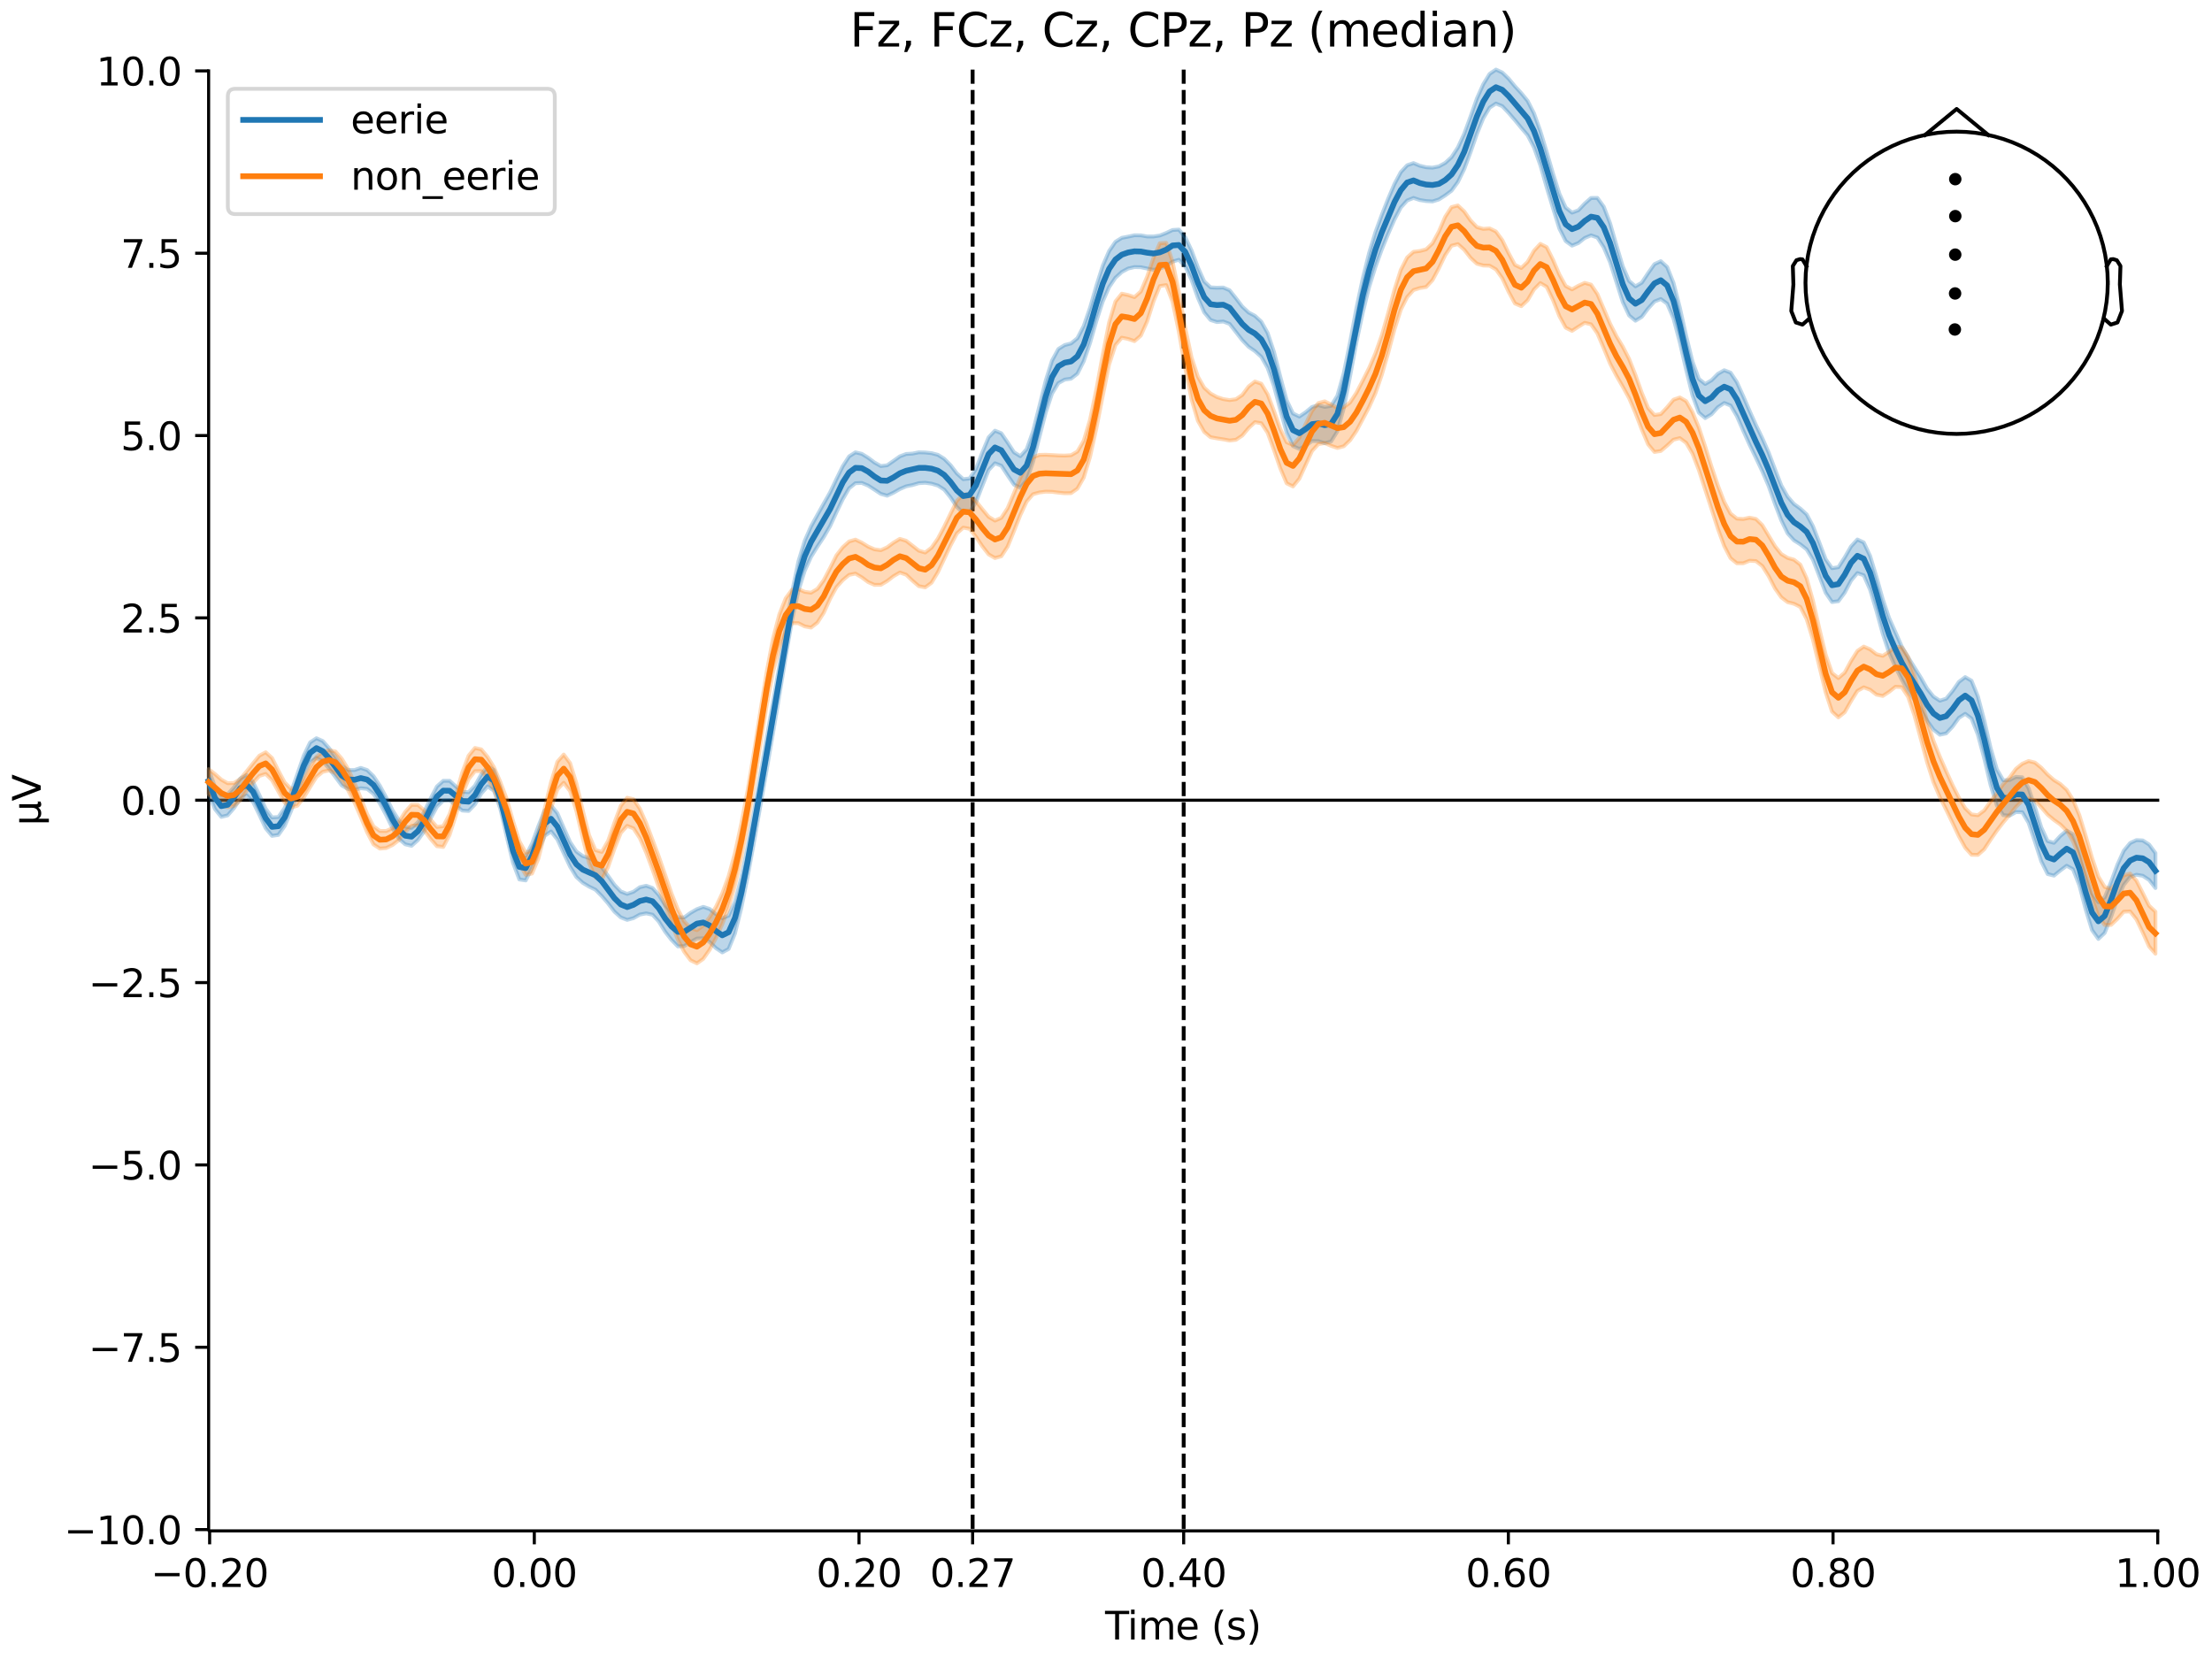 <?xml version="1.0" encoding="utf-8" standalone="no"?>
<!DOCTYPE svg PUBLIC "-//W3C//DTD SVG 1.1//EN"
  "http://www.w3.org/Graphics/SVG/1.1/DTD/svg11.dtd">
<svg xmlns:xlink="http://www.w3.org/1999/xlink" width="576pt" height="432pt" viewBox="0 0 576 432" xmlns="http://www.w3.org/2000/svg" version="1.1">
 <defs>
  <style type="text/css">*{stroke-linejoin: round; stroke-linecap: butt}</style>
 </defs>
 <g id="figure_1">
  <g id="patch_1">
   <path d="M 0 432 
L 576 432 
L 576 0 
L 0 0 
z
" style="fill: #ffffff"/>
  </g>
  <g id="axes_1">
   <g id="patch_2">
    <path d="M 54.324 398.644 
L 561.867 398.644 
L 561.867 18.118 
L 54.324 18.118 
L 54.324 398.644 
z
" style="fill: none; opacity: 0"/>
   </g>
   <g id="patch_3">
    <path d="M 54.324 398.303 
L 54.324 18.459 
" style="fill: none; stroke: #000000; stroke-width: 0.8; stroke-linejoin: miter; stroke-linecap: square"/>
   </g>
   <g id="LineCollection_1">
    <path d="M 253.272 18.118 
L 253.272 398.644 
" clip-path="url(#p9fbe50bb68)" style="fill: none; stroke-dasharray: 3.7,1.6; stroke-dashoffset: 0; stroke: #000000"/>
    <path d="M 308.227 18.118 
L 308.227 398.644 
" clip-path="url(#p9fbe50bb68)" style="fill: none; stroke-dasharray: 3.7,1.6; stroke-dashoffset: 0; stroke: #000000"/>
   </g>
   <g id="matplotlib.axis_1">
    <g id="xtick_1">
     <g id="line2d_1">
      <defs>
       <path id="ma5b98ecc6f" d="M 0 0 
L 0 3.5 
" style="stroke: #000000; stroke-width: 0.8"/>
      </defs>
      <g>
       <use xlink:href="#ma5b98ecc6f" x="54.588" y="398.644" style="stroke: #000000; stroke-width: 0.8"/>
      </g>
     </g>
     <g id="text_1">
      <!-- −0.20 -->
      <g transform="translate(39.265 413.242) scale(0.1 -0.1)">
       <defs>
        <path id="DejaVuSans-2212" d="M 678 2272 
L 4684 2272 
L 4684 1741 
L 678 1741 
L 678 2272 
z
" transform="scale(0.016)"/>
        <path id="DejaVuSans-30" d="M 2034 4250 
Q 1547 4250 1301 3770 
Q 1056 3291 1056 2328 
Q 1056 1369 1301 889 
Q 1547 409 2034 409 
Q 2525 409 2770 889 
Q 3016 1369 3016 2328 
Q 3016 3291 2770 3770 
Q 2525 4250 2034 4250 
z
M 2034 4750 
Q 2819 4750 3233 4129 
Q 3647 3509 3647 2328 
Q 3647 1150 3233 529 
Q 2819 -91 2034 -91 
Q 1250 -91 836 529 
Q 422 1150 422 2328 
Q 422 3509 836 4129 
Q 1250 4750 2034 4750 
z
" transform="scale(0.016)"/>
        <path id="DejaVuSans-2e" d="M 684 794 
L 1344 794 
L 1344 0 
L 684 0 
L 684 794 
z
" transform="scale(0.016)"/>
        <path id="DejaVuSans-32" d="M 1228 531 
L 3431 531 
L 3431 0 
L 469 0 
L 469 531 
Q 828 903 1448 1529 
Q 2069 2156 2228 2338 
Q 2531 2678 2651 2914 
Q 2772 3150 2772 3378 
Q 2772 3750 2511 3984 
Q 2250 4219 1831 4219 
Q 1534 4219 1204 4116 
Q 875 4013 500 3803 
L 500 4441 
Q 881 4594 1212 4672 
Q 1544 4750 1819 4750 
Q 2544 4750 2975 4387 
Q 3406 4025 3406 3419 
Q 3406 3131 3298 2873 
Q 3191 2616 2906 2266 
Q 2828 2175 2409 1742 
Q 1991 1309 1228 531 
z
" transform="scale(0.016)"/>
       </defs>
       <use xlink:href="#DejaVuSans-2212"/>
       <use xlink:href="#DejaVuSans-30" transform="translate(83.789 0)"/>
       <use xlink:href="#DejaVuSans-2e" transform="translate(147.412 0)"/>
       <use xlink:href="#DejaVuSans-32" transform="translate(179.199 0)"/>
       <use xlink:href="#DejaVuSans-30" transform="translate(242.822 0)"/>
      </g>
     </g>
    </g>
    <g id="xtick_2">
     <g id="line2d_2">
      <g>
       <use xlink:href="#ma5b98ecc6f" x="139.134" y="398.644" style="stroke: #000000; stroke-width: 0.8"/>
      </g>
     </g>
     <g id="text_2">
      <!-- 0.00 -->
      <g transform="translate(128.002 413.242) scale(0.1 -0.1)">
       <use xlink:href="#DejaVuSans-30"/>
       <use xlink:href="#DejaVuSans-2e" transform="translate(63.623 0)"/>
       <use xlink:href="#DejaVuSans-30" transform="translate(95.41 0)"/>
       <use xlink:href="#DejaVuSans-30" transform="translate(159.033 0)"/>
      </g>
     </g>
    </g>
    <g id="xtick_3">
     <g id="line2d_3">
      <g>
       <use xlink:href="#ma5b98ecc6f" x="223.681" y="398.644" style="stroke: #000000; stroke-width: 0.8"/>
      </g>
     </g>
     <g id="text_3">
      <!-- 0.20 -->
      <g transform="translate(212.548 413.242) scale(0.1 -0.1)">
       <use xlink:href="#DejaVuSans-30"/>
       <use xlink:href="#DejaVuSans-2e" transform="translate(63.623 0)"/>
       <use xlink:href="#DejaVuSans-32" transform="translate(95.41 0)"/>
       <use xlink:href="#DejaVuSans-30" transform="translate(159.033 0)"/>
      </g>
     </g>
    </g>
    <g id="xtick_4">
     <g id="line2d_4">
      <g>
       <use xlink:href="#ma5b98ecc6f" x="253.272" y="398.644" style="stroke: #000000; stroke-width: 0.8"/>
      </g>
     </g>
     <g id="text_4">
      <!-- 0.27 -->
      <g transform="translate(242.139 413.242) scale(0.1 -0.1)">
       <defs>
        <path id="DejaVuSans-37" d="M 525 4666 
L 3525 4666 
L 3525 4397 
L 1831 0 
L 1172 0 
L 2766 4134 
L 525 4134 
L 525 4666 
z
" transform="scale(0.016)"/>
       </defs>
       <use xlink:href="#DejaVuSans-30"/>
       <use xlink:href="#DejaVuSans-2e" transform="translate(63.623 0)"/>
       <use xlink:href="#DejaVuSans-32" transform="translate(95.41 0)"/>
       <use xlink:href="#DejaVuSans-37" transform="translate(159.033 0)"/>
      </g>
     </g>
    </g>
    <g id="xtick_5">
     <g id="line2d_5">
      <g>
       <use xlink:href="#ma5b98ecc6f" x="308.227" y="398.644" style="stroke: #000000; stroke-width: 0.8"/>
      </g>
     </g>
     <g id="text_5">
      <!-- 0.40 -->
      <g transform="translate(297.095 413.242) scale(0.1 -0.1)">
       <defs>
        <path id="DejaVuSans-34" d="M 2419 4116 
L 825 1625 
L 2419 1625 
L 2419 4116 
z
M 2253 4666 
L 3047 4666 
L 3047 1625 
L 3713 1625 
L 3713 1100 
L 3047 1100 
L 3047 0 
L 2419 0 
L 2419 1100 
L 313 1100 
L 313 1709 
L 2253 4666 
z
" transform="scale(0.016)"/>
       </defs>
       <use xlink:href="#DejaVuSans-30"/>
       <use xlink:href="#DejaVuSans-2e" transform="translate(63.623 0)"/>
       <use xlink:href="#DejaVuSans-34" transform="translate(95.41 0)"/>
       <use xlink:href="#DejaVuSans-30" transform="translate(159.033 0)"/>
      </g>
     </g>
    </g>
    <g id="xtick_6">
     <g id="line2d_6">
      <g>
       <use xlink:href="#ma5b98ecc6f" x="392.774" y="398.644" style="stroke: #000000; stroke-width: 0.8"/>
      </g>
     </g>
     <g id="text_6">
      <!-- 0.60 -->
      <g transform="translate(381.641 413.242) scale(0.1 -0.1)">
       <defs>
        <path id="DejaVuSans-36" d="M 2113 2584 
Q 1688 2584 1439 2293 
Q 1191 2003 1191 1497 
Q 1191 994 1439 701 
Q 1688 409 2113 409 
Q 2538 409 2786 701 
Q 3034 994 3034 1497 
Q 3034 2003 2786 2293 
Q 2538 2584 2113 2584 
z
M 3366 4563 
L 3366 3988 
Q 3128 4100 2886 4159 
Q 2644 4219 2406 4219 
Q 1781 4219 1451 3797 
Q 1122 3375 1075 2522 
Q 1259 2794 1537 2939 
Q 1816 3084 2150 3084 
Q 2853 3084 3261 2657 
Q 3669 2231 3669 1497 
Q 3669 778 3244 343 
Q 2819 -91 2113 -91 
Q 1303 -91 875 529 
Q 447 1150 447 2328 
Q 447 3434 972 4092 
Q 1497 4750 2381 4750 
Q 2619 4750 2861 4703 
Q 3103 4656 3366 4563 
z
" transform="scale(0.016)"/>
       </defs>
       <use xlink:href="#DejaVuSans-30"/>
       <use xlink:href="#DejaVuSans-2e" transform="translate(63.623 0)"/>
       <use xlink:href="#DejaVuSans-36" transform="translate(95.41 0)"/>
       <use xlink:href="#DejaVuSans-30" transform="translate(159.033 0)"/>
      </g>
     </g>
    </g>
    <g id="xtick_7">
     <g id="line2d_7">
      <g>
       <use xlink:href="#ma5b98ecc6f" x="477.32" y="398.644" style="stroke: #000000; stroke-width: 0.8"/>
      </g>
     </g>
     <g id="text_7">
      <!-- 0.80 -->
      <g transform="translate(466.188 413.242) scale(0.1 -0.1)">
       <defs>
        <path id="DejaVuSans-38" d="M 2034 2216 
Q 1584 2216 1326 1975 
Q 1069 1734 1069 1313 
Q 1069 891 1326 650 
Q 1584 409 2034 409 
Q 2484 409 2743 651 
Q 3003 894 3003 1313 
Q 3003 1734 2745 1975 
Q 2488 2216 2034 2216 
z
M 1403 2484 
Q 997 2584 770 2862 
Q 544 3141 544 3541 
Q 544 4100 942 4425 
Q 1341 4750 2034 4750 
Q 2731 4750 3128 4425 
Q 3525 4100 3525 3541 
Q 3525 3141 3298 2862 
Q 3072 2584 2669 2484 
Q 3125 2378 3379 2068 
Q 3634 1759 3634 1313 
Q 3634 634 3220 271 
Q 2806 -91 2034 -91 
Q 1263 -91 848 271 
Q 434 634 434 1313 
Q 434 1759 690 2068 
Q 947 2378 1403 2484 
z
M 1172 3481 
Q 1172 3119 1398 2916 
Q 1625 2713 2034 2713 
Q 2441 2713 2670 2916 
Q 2900 3119 2900 3481 
Q 2900 3844 2670 4047 
Q 2441 4250 2034 4250 
Q 1625 4250 1398 4047 
Q 1172 3844 1172 3481 
z
" transform="scale(0.016)"/>
       </defs>
       <use xlink:href="#DejaVuSans-30"/>
       <use xlink:href="#DejaVuSans-2e" transform="translate(63.623 0)"/>
       <use xlink:href="#DejaVuSans-38" transform="translate(95.41 0)"/>
       <use xlink:href="#DejaVuSans-30" transform="translate(159.033 0)"/>
      </g>
     </g>
    </g>
    <g id="xtick_8">
     <g id="line2d_8">
      <g>
       <use xlink:href="#ma5b98ecc6f" x="561.867" y="398.644" style="stroke: #000000; stroke-width: 0.8"/>
      </g>
     </g>
     <g id="text_8">
      <!-- 1.00 -->
      <g transform="translate(550.734 413.242) scale(0.1 -0.1)">
       <defs>
        <path id="DejaVuSans-31" d="M 794 531 
L 1825 531 
L 1825 4091 
L 703 3866 
L 703 4441 
L 1819 4666 
L 2450 4666 
L 2450 531 
L 3481 531 
L 3481 0 
L 794 0 
L 794 531 
z
" transform="scale(0.016)"/>
       </defs>
       <use xlink:href="#DejaVuSans-31"/>
       <use xlink:href="#DejaVuSans-2e" transform="translate(63.623 0)"/>
       <use xlink:href="#DejaVuSans-30" transform="translate(95.41 0)"/>
       <use xlink:href="#DejaVuSans-30" transform="translate(159.033 0)"/>
      </g>
     </g>
    </g>
    <g id="text_9">
     <!-- Time (s) -->
     <g transform="translate(287.766 426.92) scale(0.1 -0.1)">
      <defs>
       <path id="DejaVuSans-54" d="M -19 4666 
L 3928 4666 
L 3928 4134 
L 2272 4134 
L 2272 0 
L 1638 0 
L 1638 4134 
L -19 4134 
L -19 4666 
z
" transform="scale(0.016)"/>
       <path id="DejaVuSans-69" d="M 603 3500 
L 1178 3500 
L 1178 0 
L 603 0 
L 603 3500 
z
M 603 4863 
L 1178 4863 
L 1178 4134 
L 603 4134 
L 603 4863 
z
" transform="scale(0.016)"/>
       <path id="DejaVuSans-6d" d="M 3328 2828 
Q 3544 3216 3844 3400 
Q 4144 3584 4550 3584 
Q 5097 3584 5394 3201 
Q 5691 2819 5691 2113 
L 5691 0 
L 5113 0 
L 5113 2094 
Q 5113 2597 4934 2840 
Q 4756 3084 4391 3084 
Q 3944 3084 3684 2787 
Q 3425 2491 3425 1978 
L 3425 0 
L 2847 0 
L 2847 2094 
Q 2847 2600 2669 2842 
Q 2491 3084 2119 3084 
Q 1678 3084 1418 2786 
Q 1159 2488 1159 1978 
L 1159 0 
L 581 0 
L 581 3500 
L 1159 3500 
L 1159 2956 
Q 1356 3278 1631 3431 
Q 1906 3584 2284 3584 
Q 2666 3584 2933 3390 
Q 3200 3197 3328 2828 
z
" transform="scale(0.016)"/>
       <path id="DejaVuSans-65" d="M 3597 1894 
L 3597 1613 
L 953 1613 
Q 991 1019 1311 708 
Q 1631 397 2203 397 
Q 2534 397 2845 478 
Q 3156 559 3463 722 
L 3463 178 
Q 3153 47 2828 -22 
Q 2503 -91 2169 -91 
Q 1331 -91 842 396 
Q 353 884 353 1716 
Q 353 2575 817 3079 
Q 1281 3584 2069 3584 
Q 2775 3584 3186 3129 
Q 3597 2675 3597 1894 
z
M 3022 2063 
Q 3016 2534 2758 2815 
Q 2500 3097 2075 3097 
Q 1594 3097 1305 2825 
Q 1016 2553 972 2059 
L 3022 2063 
z
" transform="scale(0.016)"/>
       <path id="DejaVuSans-20" transform="scale(0.016)"/>
       <path id="DejaVuSans-28" d="M 1984 4856 
Q 1566 4138 1362 3434 
Q 1159 2731 1159 2009 
Q 1159 1288 1364 580 
Q 1569 -128 1984 -844 
L 1484 -844 
Q 1016 -109 783 600 
Q 550 1309 550 2009 
Q 550 2706 781 3412 
Q 1013 4119 1484 4856 
L 1984 4856 
z
" transform="scale(0.016)"/>
       <path id="DejaVuSans-73" d="M 2834 3397 
L 2834 2853 
Q 2591 2978 2328 3040 
Q 2066 3103 1784 3103 
Q 1356 3103 1142 2972 
Q 928 2841 928 2578 
Q 928 2378 1081 2264 
Q 1234 2150 1697 2047 
L 1894 2003 
Q 2506 1872 2764 1633 
Q 3022 1394 3022 966 
Q 3022 478 2636 193 
Q 2250 -91 1575 -91 
Q 1294 -91 989 -36 
Q 684 19 347 128 
L 347 722 
Q 666 556 975 473 
Q 1284 391 1588 391 
Q 1994 391 2212 530 
Q 2431 669 2431 922 
Q 2431 1156 2273 1281 
Q 2116 1406 1581 1522 
L 1381 1569 
Q 847 1681 609 1914 
Q 372 2147 372 2553 
Q 372 3047 722 3315 
Q 1072 3584 1716 3584 
Q 2034 3584 2315 3537 
Q 2597 3491 2834 3397 
z
" transform="scale(0.016)"/>
       <path id="DejaVuSans-29" d="M 513 4856 
L 1013 4856 
Q 1481 4119 1714 3412 
Q 1947 2706 1947 2009 
Q 1947 1309 1714 600 
Q 1481 -109 1013 -844 
L 513 -844 
Q 928 -128 1133 580 
Q 1338 1288 1338 2009 
Q 1338 2731 1133 3434 
Q 928 4138 513 4856 
z
" transform="scale(0.016)"/>
      </defs>
      <use xlink:href="#DejaVuSans-54"/>
      <use xlink:href="#DejaVuSans-69" transform="translate(57.959 0)"/>
      <use xlink:href="#DejaVuSans-6d" transform="translate(85.742 0)"/>
      <use xlink:href="#DejaVuSans-65" transform="translate(183.154 0)"/>
      <use xlink:href="#DejaVuSans-20" transform="translate(244.678 0)"/>
      <use xlink:href="#DejaVuSans-28" transform="translate(276.465 0)"/>
      <use xlink:href="#DejaVuSans-73" transform="translate(315.479 0)"/>
      <use xlink:href="#DejaVuSans-29" transform="translate(367.578 0)"/>
     </g>
    </g>
   </g>
   <g id="matplotlib.axis_2">
    <g id="ytick_1">
     <g id="line2d_9">
      <defs>
       <path id="m1818298c63" d="M 0 0 
L -3.5 0 
" style="stroke: #000000; stroke-width: 0.8"/>
      </defs>
      <g>
       <use xlink:href="#m1818298c63" x="54.324" y="398.303" style="stroke: #000000; stroke-width: 0.8"/>
      </g>
     </g>
     <g id="text_10">
      <!-- −10.0 -->
      <g transform="translate(16.678 402.103) scale(0.1 -0.1)">
       <use xlink:href="#DejaVuSans-2212"/>
       <use xlink:href="#DejaVuSans-31" transform="translate(83.789 0)"/>
       <use xlink:href="#DejaVuSans-30" transform="translate(147.412 0)"/>
       <use xlink:href="#DejaVuSans-2e" transform="translate(211.035 0)"/>
       <use xlink:href="#DejaVuSans-30" transform="translate(242.822 0)"/>
      </g>
     </g>
    </g>
    <g id="ytick_2">
     <g id="line2d_10">
      <g>
       <use xlink:href="#m1818298c63" x="54.324" y="350.823" style="stroke: #000000; stroke-width: 0.8"/>
      </g>
     </g>
     <g id="text_11">
      <!-- −7.5 -->
      <g transform="translate(23.041 354.622) scale(0.1 -0.1)">
       <defs>
        <path id="DejaVuSans-35" d="M 691 4666 
L 3169 4666 
L 3169 4134 
L 1269 4134 
L 1269 2991 
Q 1406 3038 1543 3061 
Q 1681 3084 1819 3084 
Q 2600 3084 3056 2656 
Q 3513 2228 3513 1497 
Q 3513 744 3044 326 
Q 2575 -91 1722 -91 
Q 1428 -91 1123 -41 
Q 819 9 494 109 
L 494 744 
Q 775 591 1075 516 
Q 1375 441 1709 441 
Q 2250 441 2565 725 
Q 2881 1009 2881 1497 
Q 2881 1984 2565 2268 
Q 2250 2553 1709 2553 
Q 1456 2553 1204 2497 
Q 953 2441 691 2322 
L 691 4666 
z
" transform="scale(0.016)"/>
       </defs>
       <use xlink:href="#DejaVuSans-2212"/>
       <use xlink:href="#DejaVuSans-37" transform="translate(83.789 0)"/>
       <use xlink:href="#DejaVuSans-2e" transform="translate(147.412 0)"/>
       <use xlink:href="#DejaVuSans-35" transform="translate(179.199 0)"/>
      </g>
     </g>
    </g>
    <g id="ytick_3">
     <g id="line2d_11">
      <g>
       <use xlink:href="#m1818298c63" x="54.324" y="303.342" style="stroke: #000000; stroke-width: 0.8"/>
      </g>
     </g>
     <g id="text_12">
      <!-- −5.0 -->
      <g transform="translate(23.041 307.141) scale(0.1 -0.1)">
       <use xlink:href="#DejaVuSans-2212"/>
       <use xlink:href="#DejaVuSans-35" transform="translate(83.789 0)"/>
       <use xlink:href="#DejaVuSans-2e" transform="translate(147.412 0)"/>
       <use xlink:href="#DejaVuSans-30" transform="translate(179.199 0)"/>
      </g>
     </g>
    </g>
    <g id="ytick_4">
     <g id="line2d_12">
      <g>
       <use xlink:href="#m1818298c63" x="54.324" y="255.862" style="stroke: #000000; stroke-width: 0.8"/>
      </g>
     </g>
     <g id="text_13">
      <!-- −2.5 -->
      <g transform="translate(23.041 259.661) scale(0.1 -0.1)">
       <use xlink:href="#DejaVuSans-2212"/>
       <use xlink:href="#DejaVuSans-32" transform="translate(83.789 0)"/>
       <use xlink:href="#DejaVuSans-2e" transform="translate(147.412 0)"/>
       <use xlink:href="#DejaVuSans-35" transform="translate(179.199 0)"/>
      </g>
     </g>
    </g>
    <g id="ytick_5">
     <g id="line2d_13">
      <g>
       <use xlink:href="#m1818298c63" x="54.324" y="208.381" style="stroke: #000000; stroke-width: 0.8"/>
      </g>
     </g>
     <g id="text_14">
      <!-- 0.0 -->
      <g transform="translate(31.421 212.18) scale(0.1 -0.1)">
       <use xlink:href="#DejaVuSans-30"/>
       <use xlink:href="#DejaVuSans-2e" transform="translate(63.623 0)"/>
       <use xlink:href="#DejaVuSans-30" transform="translate(95.41 0)"/>
      </g>
     </g>
    </g>
    <g id="ytick_6">
     <g id="line2d_14">
      <g>
       <use xlink:href="#m1818298c63" x="54.324" y="160.9" style="stroke: #000000; stroke-width: 0.8"/>
      </g>
     </g>
     <g id="text_15">
      <!-- 2.5 -->
      <g transform="translate(31.421 164.7) scale(0.1 -0.1)">
       <use xlink:href="#DejaVuSans-32"/>
       <use xlink:href="#DejaVuSans-2e" transform="translate(63.623 0)"/>
       <use xlink:href="#DejaVuSans-35" transform="translate(95.41 0)"/>
      </g>
     </g>
    </g>
    <g id="ytick_7">
     <g id="line2d_15">
      <g>
       <use xlink:href="#m1818298c63" x="54.324" y="113.42" style="stroke: #000000; stroke-width: 0.8"/>
      </g>
     </g>
     <g id="text_16">
      <!-- 5.0 -->
      <g transform="translate(31.421 117.219) scale(0.1 -0.1)">
       <use xlink:href="#DejaVuSans-35"/>
       <use xlink:href="#DejaVuSans-2e" transform="translate(63.623 0)"/>
       <use xlink:href="#DejaVuSans-30" transform="translate(95.41 0)"/>
      </g>
     </g>
    </g>
    <g id="ytick_8">
     <g id="line2d_16">
      <g>
       <use xlink:href="#m1818298c63" x="54.324" y="65.939" style="stroke: #000000; stroke-width: 0.8"/>
      </g>
     </g>
     <g id="text_17">
      <!-- 7.5 -->
      <g transform="translate(31.421 69.738) scale(0.1 -0.1)">
       <use xlink:href="#DejaVuSans-37"/>
       <use xlink:href="#DejaVuSans-2e" transform="translate(63.623 0)"/>
       <use xlink:href="#DejaVuSans-35" transform="translate(95.41 0)"/>
      </g>
     </g>
    </g>
    <g id="ytick_9">
     <g id="line2d_17">
      <g>
       <use xlink:href="#m1818298c63" x="54.324" y="18.459" style="stroke: #000000; stroke-width: 0.8"/>
      </g>
     </g>
     <g id="text_18">
      <!-- 10.0 -->
      <g transform="translate(25.058 22.258) scale(0.1 -0.1)">
       <use xlink:href="#DejaVuSans-31"/>
       <use xlink:href="#DejaVuSans-30" transform="translate(63.623 0)"/>
       <use xlink:href="#DejaVuSans-2e" transform="translate(127.246 0)"/>
       <use xlink:href="#DejaVuSans-30" transform="translate(159.033 0)"/>
      </g>
     </g>
    </g>
    <g id="text_19">
     <!-- µV -->
     <g transform="translate(10.599 214.982) rotate(-90) scale(0.1 -0.1)">
      <defs>
       <path id="DejaVuSans-b5" d="M 544 -1331 
L 544 3500 
L 1119 3500 
L 1119 1325 
Q 1119 872 1334 640 
Q 1550 409 1972 409 
Q 2434 409 2667 671 
Q 2900 934 2900 1459 
L 2900 3500 
L 3475 3500 
L 3475 806 
Q 3475 619 3529 530 
Q 3584 441 3700 441 
Q 3728 441 3778 458 
Q 3828 475 3916 513 
L 3916 50 
Q 3788 -22 3673 -56 
Q 3559 -91 3450 -91 
Q 3234 -91 3106 31 
Q 2978 153 2931 403 
Q 2775 156 2548 32 
Q 2322 -91 2016 -91 
Q 1697 -91 1473 31 
Q 1250 153 1119 397 
L 1119 -1331 
L 544 -1331 
z
" transform="scale(0.016)"/>
       <path id="DejaVuSans-56" d="M 1831 0 
L 50 4666 
L 709 4666 
L 2188 738 
L 3669 4666 
L 4325 4666 
L 2547 0 
L 1831 0 
z
" transform="scale(0.016)"/>
      </defs>
      <use xlink:href="#DejaVuSans-b5"/>
      <use xlink:href="#DejaVuSans-56" transform="translate(63.623 0)"/>
     </g>
    </g>
   </g>
   <g id="patch_4">
    <path d="M 54.588 398.644 
L 561.867 398.644 
" style="fill: none; stroke: #000000; stroke-width: 0.8; stroke-linejoin: miter; stroke-linecap: square"/>
   </g>
   <g id="patch_5">
    <path d="M 54.324 208.381 
L 561.867 208.381 
" style="fill: none; stroke: #000000; stroke-width: 0.8; stroke-linejoin: miter; stroke-linecap: square"/>
   </g>
   <g id="text_20">
    <!-- Fz, FCz, Cz, CPz, Pz (median) -->
    <g transform="translate(221.308 12.118) scale(0.12 -0.12)">
     <defs>
      <path id="DejaVuSans-46" d="M 628 4666 
L 3309 4666 
L 3309 4134 
L 1259 4134 
L 1259 2759 
L 3109 2759 
L 3109 2228 
L 1259 2228 
L 1259 0 
L 628 0 
L 628 4666 
z
" transform="scale(0.016)"/>
      <path id="DejaVuSans-7a" d="M 353 3500 
L 3084 3500 
L 3084 2975 
L 922 459 
L 3084 459 
L 3084 0 
L 275 0 
L 275 525 
L 2438 3041 
L 353 3041 
L 353 3500 
z
" transform="scale(0.016)"/>
      <path id="DejaVuSans-2c" d="M 750 794 
L 1409 794 
L 1409 256 
L 897 -744 
L 494 -744 
L 750 256 
L 750 794 
z
" transform="scale(0.016)"/>
      <path id="DejaVuSans-43" d="M 4122 4306 
L 4122 3641 
Q 3803 3938 3442 4084 
Q 3081 4231 2675 4231 
Q 1875 4231 1450 3742 
Q 1025 3253 1025 2328 
Q 1025 1406 1450 917 
Q 1875 428 2675 428 
Q 3081 428 3442 575 
Q 3803 722 4122 1019 
L 4122 359 
Q 3791 134 3420 21 
Q 3050 -91 2638 -91 
Q 1578 -91 968 557 
Q 359 1206 359 2328 
Q 359 3453 968 4101 
Q 1578 4750 2638 4750 
Q 3056 4750 3426 4639 
Q 3797 4528 4122 4306 
z
" transform="scale(0.016)"/>
      <path id="DejaVuSans-50" d="M 1259 4147 
L 1259 2394 
L 2053 2394 
Q 2494 2394 2734 2622 
Q 2975 2850 2975 3272 
Q 2975 3691 2734 3919 
Q 2494 4147 2053 4147 
L 1259 4147 
z
M 628 4666 
L 2053 4666 
Q 2838 4666 3239 4311 
Q 3641 3956 3641 3272 
Q 3641 2581 3239 2228 
Q 2838 1875 2053 1875 
L 1259 1875 
L 1259 0 
L 628 0 
L 628 4666 
z
" transform="scale(0.016)"/>
      <path id="DejaVuSans-64" d="M 2906 2969 
L 2906 4863 
L 3481 4863 
L 3481 0 
L 2906 0 
L 2906 525 
Q 2725 213 2448 61 
Q 2172 -91 1784 -91 
Q 1150 -91 751 415 
Q 353 922 353 1747 
Q 353 2572 751 3078 
Q 1150 3584 1784 3584 
Q 2172 3584 2448 3432 
Q 2725 3281 2906 2969 
z
M 947 1747 
Q 947 1113 1208 752 
Q 1469 391 1925 391 
Q 2381 391 2643 752 
Q 2906 1113 2906 1747 
Q 2906 2381 2643 2742 
Q 2381 3103 1925 3103 
Q 1469 3103 1208 2742 
Q 947 2381 947 1747 
z
" transform="scale(0.016)"/>
      <path id="DejaVuSans-61" d="M 2194 1759 
Q 1497 1759 1228 1600 
Q 959 1441 959 1056 
Q 959 750 1161 570 
Q 1363 391 1709 391 
Q 2188 391 2477 730 
Q 2766 1069 2766 1631 
L 2766 1759 
L 2194 1759 
z
M 3341 1997 
L 3341 0 
L 2766 0 
L 2766 531 
Q 2569 213 2275 61 
Q 1981 -91 1556 -91 
Q 1019 -91 701 211 
Q 384 513 384 1019 
Q 384 1609 779 1909 
Q 1175 2209 1959 2209 
L 2766 2209 
L 2766 2266 
Q 2766 2663 2505 2880 
Q 2244 3097 1772 3097 
Q 1472 3097 1187 3025 
Q 903 2953 641 2809 
L 641 3341 
Q 956 3463 1253 3523 
Q 1550 3584 1831 3584 
Q 2591 3584 2966 3190 
Q 3341 2797 3341 1997 
z
" transform="scale(0.016)"/>
      <path id="DejaVuSans-6e" d="M 3513 2113 
L 3513 0 
L 2938 0 
L 2938 2094 
Q 2938 2591 2744 2837 
Q 2550 3084 2163 3084 
Q 1697 3084 1428 2787 
Q 1159 2491 1159 1978 
L 1159 0 
L 581 0 
L 581 3500 
L 1159 3500 
L 1159 2956 
Q 1366 3272 1645 3428 
Q 1925 3584 2291 3584 
Q 2894 3584 3203 3211 
Q 3513 2838 3513 2113 
z
" transform="scale(0.016)"/>
     </defs>
     <use xlink:href="#DejaVuSans-46"/>
     <use xlink:href="#DejaVuSans-7a" transform="translate(57.52 0)"/>
     <use xlink:href="#DejaVuSans-2c" transform="translate(110.01 0)"/>
     <use xlink:href="#DejaVuSans-20" transform="translate(141.797 0)"/>
     <use xlink:href="#DejaVuSans-46" transform="translate(173.584 0)"/>
     <use xlink:href="#DejaVuSans-43" transform="translate(231.104 0)"/>
     <use xlink:href="#DejaVuSans-7a" transform="translate(300.928 0)"/>
     <use xlink:href="#DejaVuSans-2c" transform="translate(353.418 0)"/>
     <use xlink:href="#DejaVuSans-20" transform="translate(385.205 0)"/>
     <use xlink:href="#DejaVuSans-43" transform="translate(416.992 0)"/>
     <use xlink:href="#DejaVuSans-7a" transform="translate(486.816 0)"/>
     <use xlink:href="#DejaVuSans-2c" transform="translate(539.307 0)"/>
     <use xlink:href="#DejaVuSans-20" transform="translate(571.094 0)"/>
     <use xlink:href="#DejaVuSans-43" transform="translate(602.881 0)"/>
     <use xlink:href="#DejaVuSans-50" transform="translate(672.705 0)"/>
     <use xlink:href="#DejaVuSans-7a" transform="translate(733.008 0)"/>
     <use xlink:href="#DejaVuSans-2c" transform="translate(785.498 0)"/>
     <use xlink:href="#DejaVuSans-20" transform="translate(817.285 0)"/>
     <use xlink:href="#DejaVuSans-50" transform="translate(849.072 0)"/>
     <use xlink:href="#DejaVuSans-7a" transform="translate(909.375 0)"/>
     <use xlink:href="#DejaVuSans-20" transform="translate(961.865 0)"/>
     <use xlink:href="#DejaVuSans-28" transform="translate(993.652 0)"/>
     <use xlink:href="#DejaVuSans-6d" transform="translate(1032.666 0)"/>
     <use xlink:href="#DejaVuSans-65" transform="translate(1130.078 0)"/>
     <use xlink:href="#DejaVuSans-64" transform="translate(1191.602 0)"/>
     <use xlink:href="#DejaVuSans-69" transform="translate(1255.078 0)"/>
     <use xlink:href="#DejaVuSans-61" transform="translate(1282.861 0)"/>
     <use xlink:href="#DejaVuSans-6e" transform="translate(1344.141 0)"/>
     <use xlink:href="#DejaVuSans-29" transform="translate(1407.52 0)"/>
    </g>
   </g>
   <g id="legend_1">
    <g id="patch_6">
     <path d="M 61.324 55.753 
L 142.466 55.753 
Q 144.466 55.753 144.466 53.753 
L 144.466 25.118 
Q 144.466 23.118 142.466 23.118 
L 61.324 23.118 
Q 59.324 23.118 59.324 25.118 
L 59.324 53.753 
Q 59.324 55.753 61.324 55.753 
z
" style="fill: #ffffff; opacity: 0.8; stroke: #cccccc; stroke-linejoin: miter"/>
    </g>
    <g id="line2d_18">
     <path d="M 63.324 31.217 
L 73.324 31.217 
L 83.324 31.217 
" style="fill: none; stroke: #1f77b4; stroke-width: 1.5; stroke-linecap: square"/>
    </g>
    <g id="text_21">
     <!-- eerie -->
     <g transform="translate(91.324 34.717) scale(0.1 -0.1)">
      <defs>
       <path id="DejaVuSans-72" d="M 2631 2963 
Q 2534 3019 2420 3045 
Q 2306 3072 2169 3072 
Q 1681 3072 1420 2755 
Q 1159 2438 1159 1844 
L 1159 0 
L 581 0 
L 581 3500 
L 1159 3500 
L 1159 2956 
Q 1341 3275 1631 3429 
Q 1922 3584 2338 3584 
Q 2397 3584 2469 3576 
Q 2541 3569 2628 3553 
L 2631 2963 
z
" transform="scale(0.016)"/>
      </defs>
      <use xlink:href="#DejaVuSans-65"/>
      <use xlink:href="#DejaVuSans-65" transform="translate(61.523 0)"/>
      <use xlink:href="#DejaVuSans-72" transform="translate(123.047 0)"/>
      <use xlink:href="#DejaVuSans-69" transform="translate(164.16 0)"/>
      <use xlink:href="#DejaVuSans-65" transform="translate(191.943 0)"/>
     </g>
    </g>
    <g id="line2d_19">
     <path d="M 63.324 45.895 
L 73.324 45.895 
L 83.324 45.895 
" style="fill: none; stroke: #ff7f0e; stroke-width: 1.5; stroke-linecap: square"/>
    </g>
    <g id="text_22">
     <!-- non_eerie -->
     <g transform="translate(91.324 49.395) scale(0.1 -0.1)">
      <defs>
       <path id="DejaVuSans-6f" d="M 1959 3097 
Q 1497 3097 1228 2736 
Q 959 2375 959 1747 
Q 959 1119 1226 758 
Q 1494 397 1959 397 
Q 2419 397 2687 759 
Q 2956 1122 2956 1747 
Q 2956 2369 2687 2733 
Q 2419 3097 1959 3097 
z
M 1959 3584 
Q 2709 3584 3137 3096 
Q 3566 2609 3566 1747 
Q 3566 888 3137 398 
Q 2709 -91 1959 -91 
Q 1206 -91 779 398 
Q 353 888 353 1747 
Q 353 2609 779 3096 
Q 1206 3584 1959 3584 
z
" transform="scale(0.016)"/>
       <path id="DejaVuSans-5f" d="M 3263 -1063 
L 3263 -1509 
L -63 -1509 
L -63 -1063 
L 3263 -1063 
z
" transform="scale(0.016)"/>
      </defs>
      <use xlink:href="#DejaVuSans-6e"/>
      <use xlink:href="#DejaVuSans-6f" transform="translate(63.379 0)"/>
      <use xlink:href="#DejaVuSans-6e" transform="translate(124.561 0)"/>
      <use xlink:href="#DejaVuSans-5f" transform="translate(187.939 0)"/>
      <use xlink:href="#DejaVuSans-65" transform="translate(237.939 0)"/>
      <use xlink:href="#DejaVuSans-65" transform="translate(299.463 0)"/>
      <use xlink:href="#DejaVuSans-72" transform="translate(360.986 0)"/>
      <use xlink:href="#DejaVuSans-69" transform="translate(402.1 0)"/>
      <use xlink:href="#DejaVuSans-65" transform="translate(429.883 0)"/>
     </g>
    </g>
   </g>
   <g id="FillBetweenPolyCollection_1">
    <defs>
     <path id="mc53f2fef10" d="M 54.324 -231.713 
L 54.324 -225.331 
L 55.975 -221.316 
L 57.626 -219.28 
L 59.278 -219.679 
L 60.929 -221.571 
L 62.58 -223.998 
L 64.231 -224.881 
L 65.883 -223.193 
L 67.534 -219.829 
L 69.185 -216.324 
L 70.837 -214.341 
L 72.488 -214.591 
L 74.139 -216.925 
L 75.791 -220.801 
L 77.442 -225.385 
L 79.093 -230.062 
L 80.744 -233.512 
L 82.396 -234.636 
L 84.047 -233.776 
L 85.698 -231.855 
L 87.35 -229.675 
L 89.001 -227.459 
L 90.652 -226.552 
L 92.304 -226.34 
L 93.955 -226.752 
L 95.606 -226.572 
L 97.257 -225.284 
L 98.909 -222.801 
L 100.56 -219.727 
L 102.211 -216.331 
L 103.863 -213.58 
L 105.514 -212.147 
L 107.165 -211.753 
L 108.817 -213.236 
L 110.468 -215.536 
L 112.119 -218.841 
L 113.77 -221.908 
L 115.422 -223.514 
L 117.073 -223.64 
L 118.724 -222.204 
L 120.376 -220.933 
L 122.027 -220.831 
L 123.678 -222.536 
L 125.33 -225.372 
L 126.981 -227.231 
L 128.632 -226.087 
L 130.283 -221.393 
L 131.935 -214.216 
L 133.586 -207.329 
L 135.237 -202.991 
L 136.889 -202.739 
L 138.54 -205.978 
L 140.191 -210.565 
L 141.843 -214.361 
L 143.494 -215.481 
L 145.145 -213.406 
L 146.796 -209.812 
L 148.448 -206.319 
L 150.099 -203.618 
L 151.75 -202.117 
L 153.402 -201.123 
L 155.053 -200.322 
L 156.704 -198.66 
L 158.356 -196.739 
L 160.007 -194.592 
L 161.658 -193.109 
L 163.309 -192.464 
L 164.961 -192.916 
L 166.612 -193.841 
L 168.263 -194.159 
L 169.915 -193.814 
L 171.566 -192.013 
L 173.217 -189.352 
L 174.869 -187.24 
L 176.52 -185.554 
L 178.171 -185.638 
L 179.822 -186.66 
L 181.474 -187.603 
L 183.125 -187.682 
L 184.776 -186.727 
L 186.428 -185.116 
L 188.079 -183.993 
L 189.73 -184.889 
L 191.381 -188.908 
L 193.033 -195.554 
L 194.684 -203.714 
L 196.335 -212.7 
L 197.987 -222.086 
L 199.638 -231.543 
L 201.289 -241.073 
L 202.941 -250.892 
L 204.592 -260.909 
L 206.243 -270.437 
L 207.894 -278.1 
L 209.546 -283.361 
L 211.197 -286.988 
L 212.848 -289.652 
L 214.5 -292.141 
L 216.151 -294.994 
L 217.802 -298.579 
L 219.454 -301.994 
L 221.105 -304.833 
L 222.756 -306.178 
L 224.407 -306.246 
L 226.059 -305.552 
L 227.71 -304.491 
L 229.361 -303.393 
L 231.013 -302.925 
L 232.664 -303.704 
L 234.315 -304.65 
L 235.967 -305.357 
L 237.618 -305.694 
L 239.269 -306.187 
L 240.92 -306.285 
L 242.572 -306.054 
L 244.223 -305.558 
L 245.874 -304.509 
L 247.526 -302.461 
L 249.177 -299.985 
L 250.828 -298.421 
L 252.48 -298.663 
L 254.131 -301.213 
L 255.782 -305.469 
L 257.433 -309.586 
L 259.085 -311.364 
L 260.736 -310.734 
L 262.387 -308.208 
L 264.039 -305.794 
L 265.69 -304.99 
L 267.341 -306.914 
L 268.993 -311.71 
L 270.644 -318.138 
L 272.295 -324.537 
L 273.946 -329.505 
L 275.598 -332.238 
L 277.249 -333.155 
L 278.9 -333.39 
L 280.552 -334.671 
L 282.203 -337.936 
L 283.854 -342.714 
L 285.506 -348.452 
L 287.157 -353.507 
L 288.808 -357.232 
L 290.459 -359.667 
L 292.111 -361.172 
L 293.762 -362.069 
L 295.413 -362.452 
L 297.065 -362.412 
L 298.716 -362.068 
L 300.367 -361.739 
L 302.019 -362.069 
L 303.67 -362.678 
L 305.321 -363.874 
L 306.972 -364.354 
L 308.624 -362.652 
L 310.275 -359.119 
L 311.926 -354.458 
L 313.578 -350.652 
L 315.229 -348.668 
L 316.88 -348.137 
L 318.532 -348.279 
L 320.183 -347.657 
L 321.834 -345.534 
L 323.485 -343.416 
L 325.137 -341.697 
L 326.788 -340.565 
L 328.439 -339.073 
L 330.091 -336.175 
L 331.742 -331.445 
L 333.393 -325.278 
L 335.045 -319.292 
L 336.696 -315.83 
L 338.347 -315.087 
L 339.998 -315.954 
L 341.65 -317.147 
L 343.301 -317.128 
L 344.952 -316.596 
L 346.604 -317.023 
L 348.255 -319.67 
L 349.906 -325.666 
L 351.558 -334.012 
L 353.209 -342.852 
L 354.86 -350.592 
L 356.511 -357.222 
L 358.163 -362.494 
L 359.814 -367.023 
L 361.465 -371.058 
L 363.117 -374.822 
L 364.768 -377.951 
L 366.419 -379.786 
L 368.07 -380.457 
L 369.722 -379.905 
L 371.373 -379.642 
L 373.024 -379.541 
L 374.676 -380.06 
L 376.327 -381.109 
L 377.978 -382.335 
L 379.63 -384.596 
L 381.281 -387.96 
L 382.932 -392.372 
L 384.583 -397.121 
L 386.235 -401.178 
L 387.886 -403.946 
L 389.537 -405.044 
L 391.189 -404.357 
L 392.84 -402.608 
L 394.491 -400.695 
L 396.143 -398.685 
L 397.794 -396.772 
L 399.445 -393.599 
L 401.096 -389.002 
L 402.748 -383.223 
L 404.399 -377.795 
L 406.05 -372.492 
L 407.702 -369.223 
L 409.353 -368.035 
L 411.004 -368.703 
L 412.656 -370.024 
L 414.307 -370.716 
L 415.958 -370.139 
L 417.609 -367.578 
L 419.261 -363.712 
L 420.912 -358.559 
L 422.563 -353.346 
L 424.215 -349.854 
L 425.866 -348.484 
L 427.517 -349.476 
L 429.169 -351.669 
L 430.82 -353.478 
L 432.471 -354.134 
L 434.122 -352.93 
L 435.774 -349.06 
L 437.425 -342.839 
L 439.076 -335.7 
L 440.728 -329.015 
L 442.379 -324.549 
L 444.03 -323.126 
L 445.682 -324.127 
L 447.333 -325.959 
L 448.984 -327.058 
L 450.635 -326.405 
L 452.287 -323.609 
L 453.938 -319.83 
L 455.589 -316.176 
L 457.241 -312.777 
L 458.892 -309.273 
L 460.543 -305.45 
L 462.195 -300.796 
L 463.846 -296.493 
L 465.497 -293.106 
L 467.148 -291.29 
L 468.8 -290.251 
L 470.451 -288.938 
L 472.102 -286.236 
L 473.754 -281.948 
L 475.405 -277.633 
L 477.056 -275.235 
L 478.708 -275.444 
L 480.359 -277.661 
L 482.01 -280.803 
L 483.661 -282.773 
L 485.313 -282.187 
L 486.964 -278.455 
L 488.615 -272.956 
L 490.267 -266.972 
L 491.918 -261.979 
L 493.569 -258.278 
L 495.221 -255.025 
L 496.872 -252.111 
L 498.523 -249.775 
L 500.174 -247.238 
L 501.826 -244.294 
L 503.477 -241.989 
L 505.128 -240.681 
L 506.78 -241.024 
L 508.431 -242.772 
L 510.082 -245.064 
L 511.734 -246.12 
L 513.385 -244.887 
L 515.036 -240.694 
L 516.687 -234.536 
L 518.339 -227.601 
L 519.99 -222.215 
L 521.641 -219.725 
L 523.293 -219.605 
L 524.944 -220.537 
L 526.595 -220.492 
L 528.246 -217.723 
L 529.898 -212.798 
L 531.549 -207.69 
L 533.2 -204.4 
L 534.852 -203.987 
L 536.503 -205.323 
L 538.154 -206.56 
L 539.806 -205.644 
L 541.457 -201.462 
L 543.108 -195.177 
L 544.759 -189.794 
L 546.411 -187.501 
L 548.062 -189.071 
L 549.713 -193.239 
L 551.365 -197.857 
L 553.016 -201.549 
L 554.667 -203.612 
L 556.319 -204.221 
L 557.97 -203.942 
L 559.621 -202.863 
L 561.272 -200.759 
L 561.272 -209.866 
L 561.272 -209.866 
L 559.621 -212.095 
L 557.97 -213.157 
L 556.319 -213.236 
L 554.667 -212.466 
L 553.016 -210.466 
L 551.365 -206.833 
L 549.713 -202.351 
L 548.062 -198.326 
L 546.411 -197.076 
L 544.759 -199.386 
L 543.108 -204.68 
L 541.457 -210.662 
L 539.806 -214.767 
L 538.154 -215.702 
L 536.503 -214.319 
L 534.852 -212.533 
L 533.2 -212.989 
L 531.549 -216.548 
L 529.898 -221.812 
L 528.246 -226.742 
L 526.595 -229.6 
L 524.944 -229.715 
L 523.293 -228.882 
L 521.641 -228.817 
L 519.99 -231.646 
L 518.339 -237.283 
L 516.687 -244.44 
L 515.036 -250.662 
L 513.385 -254.738 
L 511.734 -255.688 
L 510.082 -254.429 
L 508.431 -252.055 
L 506.78 -250.065 
L 505.128 -249.541 
L 503.477 -250.618 
L 501.826 -252.677 
L 500.174 -255.562 
L 498.523 -258.222 
L 496.872 -260.819 
L 495.221 -263.65 
L 493.569 -267.387 
L 491.918 -271.088 
L 490.267 -275.965 
L 488.615 -281.809 
L 486.964 -287.26 
L 485.313 -290.747 
L 483.661 -291.517 
L 482.01 -289.723 
L 480.359 -286.851 
L 478.708 -284.297 
L 477.056 -284.051 
L 475.405 -286.367 
L 473.754 -290.713 
L 472.102 -294.974 
L 470.451 -298.054 
L 468.8 -299.561 
L 467.148 -300.768 
L 465.497 -302.684 
L 463.846 -305.599 
L 462.195 -309.824 
L 460.543 -314.191 
L 458.892 -317.935 
L 457.241 -321.339 
L 455.589 -325.017 
L 453.938 -328.826 
L 452.287 -332.477 
L 450.635 -334.961 
L 448.984 -335.589 
L 447.333 -334.658 
L 445.682 -332.983 
L 444.03 -332.019 
L 442.379 -333.333 
L 440.728 -337.838 
L 439.076 -344.534 
L 437.425 -351.912 
L 435.774 -358.348 
L 434.122 -362.485 
L 432.471 -363.987 
L 430.82 -363.231 
L 429.169 -360.899 
L 427.517 -358.396 
L 425.866 -357.438 
L 424.215 -358.837 
L 422.563 -362.652 
L 420.912 -368.129 
L 419.261 -373.88 
L 417.609 -378.191 
L 415.958 -380.461 
L 414.307 -380.449 
L 412.656 -378.999 
L 411.004 -377.243 
L 409.353 -376.636 
L 407.702 -377.956 
L 406.05 -381.573 
L 404.399 -386.82 
L 402.748 -392.449 
L 401.096 -397.896 
L 399.445 -402.496 
L 397.794 -405.728 
L 396.143 -407.743 
L 394.491 -409.536 
L 392.84 -411.522 
L 391.189 -413.122 
L 389.537 -413.882 
L 387.886 -412.753 
L 386.235 -410.065 
L 384.583 -406.36 
L 382.932 -401.666 
L 381.281 -397.164 
L 379.63 -393.604 
L 377.978 -391.08 
L 376.327 -389.575 
L 374.676 -388.67 
L 373.024 -388.344 
L 371.373 -388.448 
L 369.722 -388.841 
L 368.07 -389.535 
L 366.419 -388.967 
L 364.768 -387.188 
L 363.117 -384.114 
L 361.465 -380.228 
L 359.814 -376.049 
L 358.163 -371.548 
L 356.511 -366.126 
L 354.86 -359.507 
L 353.209 -351.75 
L 351.558 -342.943 
L 349.906 -334.813 
L 348.255 -328.962 
L 346.604 -326.31 
L 344.952 -326.052 
L 343.301 -326.493 
L 341.65 -326.025 
L 339.998 -324.66 
L 338.347 -323.536 
L 336.696 -324.343 
L 335.045 -327.776 
L 333.393 -333.881 
L 331.742 -340.365 
L 330.091 -345.291 
L 328.439 -348.246 
L 326.788 -349.763 
L 325.137 -350.628 
L 323.485 -352.176 
L 321.834 -354.353 
L 320.183 -356.42 
L 318.532 -357.123 
L 316.88 -357.075 
L 315.229 -357.168 
L 313.578 -358.707 
L 311.926 -362.394 
L 310.275 -366.797 
L 308.624 -370.259 
L 306.972 -372.213 
L 305.321 -372.107 
L 303.67 -371.327 
L 302.019 -370.676 
L 300.367 -370.422 
L 298.716 -370.423 
L 297.065 -370.72 
L 295.413 -370.74 
L 293.762 -370.382 
L 292.111 -370.065 
L 290.459 -369.037 
L 288.808 -366.635 
L 287.157 -362.809 
L 285.506 -357.613 
L 283.854 -351.898 
L 282.203 -347.111 
L 280.552 -343.935 
L 278.9 -342.572 
L 277.249 -342.149 
L 275.598 -341.129 
L 273.946 -338.1 
L 272.295 -332.851 
L 270.644 -326.206 
L 268.993 -319.678 
L 267.341 -315.025 
L 265.69 -313.204 
L 264.039 -314.242 
L 262.387 -316.775 
L 260.736 -319.191 
L 259.085 -319.856 
L 257.433 -318.12 
L 255.782 -314.165 
L 254.131 -309.845 
L 252.48 -307.402 
L 250.828 -307.225 
L 249.177 -308.71 
L 247.526 -310.868 
L 245.874 -312.543 
L 244.223 -313.567 
L 242.572 -314.001 
L 240.92 -314.179 
L 239.269 -314.223 
L 237.618 -313.891 
L 235.967 -313.787 
L 234.315 -313.163 
L 232.664 -311.988 
L 231.013 -310.84 
L 229.361 -310.647 
L 227.71 -311.571 
L 226.059 -312.812 
L 224.407 -313.829 
L 222.756 -314.214 
L 221.105 -313.157 
L 219.454 -310.609 
L 217.802 -307.247 
L 216.151 -303.783 
L 214.5 -300.883 
L 212.848 -297.924 
L 211.197 -294.949 
L 209.546 -291.167 
L 207.894 -285.779 
L 206.243 -277.794 
L 204.592 -268.417 
L 202.941 -258.663 
L 201.289 -249.154 
L 199.638 -239.947 
L 197.987 -230.308 
L 196.335 -220.718 
L 194.684 -211.6 
L 193.033 -203.482 
L 191.381 -197.174 
L 189.73 -193.57 
L 188.079 -192.898 
L 186.428 -193.948 
L 184.776 -195.315 
L 183.125 -195.856 
L 181.474 -195.255 
L 179.822 -194.298 
L 178.171 -193.108 
L 176.52 -193.137 
L 174.869 -194.397 
L 173.217 -196.308 
L 171.566 -198.922 
L 169.915 -200.769 
L 168.263 -201.358 
L 166.612 -200.973 
L 164.961 -199.804 
L 163.309 -199.226 
L 161.658 -199.864 
L 160.007 -201.584 
L 158.356 -203.897 
L 156.704 -206.158 
L 155.053 -207.763 
L 153.402 -208.575 
L 151.75 -209.088 
L 150.099 -210.255 
L 148.448 -212.732 
L 146.796 -216.437 
L 145.145 -220.236 
L 143.494 -222.265 
L 141.843 -220.968 
L 140.191 -216.867 
L 138.54 -212.337 
L 136.889 -209.106 
L 135.237 -209.385 
L 133.586 -213.549 
L 131.935 -219.94 
L 130.283 -226.872 
L 128.632 -231.5 
L 126.981 -232.417 
L 125.33 -230.371 
L 123.678 -227.394 
L 122.027 -225.713 
L 120.376 -225.841 
L 118.724 -227.19 
L 117.073 -228.693 
L 115.422 -228.686 
L 113.77 -227.199 
L 112.119 -224.069 
L 110.468 -220.632 
L 108.817 -217.876 
L 107.165 -216.424 
L 105.514 -216.754 
L 103.863 -218.416 
L 102.211 -221.019 
L 100.56 -224.357 
L 98.909 -227.406 
L 97.257 -229.897 
L 95.606 -231.486 
L 93.955 -232.043 
L 92.304 -231.482 
L 90.652 -231.491 
L 89.001 -232.545 
L 87.35 -234.916 
L 85.698 -237.177 
L 84.047 -239.028 
L 82.396 -239.772 
L 80.744 -238.666 
L 79.093 -235.241 
L 77.442 -230.449 
L 75.791 -225.72 
L 74.139 -221.619 
L 72.488 -219.246 
L 70.837 -219.148 
L 69.185 -221.413 
L 67.534 -224.991 
L 65.883 -228.379 
L 64.231 -230.183 
L 62.58 -229.272 
L 60.929 -227.001 
L 59.278 -225.19 
L 57.626 -224.955 
L 55.975 -227.12 
L 54.324 -231.713 
z
" style="stroke: #1f77b4; stroke-opacity: 0.3"/>
    </defs>
    <g>
     <use xlink:href="#mc53f2fef10" x="0" y="432" style="fill: #1f77b4; fill-opacity: 0.3; stroke: #1f77b4; stroke-opacity: 0.3"/>
    </g>
   </g>
   <g id="FillBetweenPolyCollection_2">
    <defs>
     <path id="m4383679245" d="M 54.324 -231.722 
L 54.324 -225.219 
L 55.975 -223.779 
L 57.626 -222.375 
L 59.278 -221.802 
L 60.929 -222.141 
L 62.58 -223.63 
L 64.231 -226.058 
L 65.883 -228.181 
L 67.534 -229.948 
L 69.185 -230.473 
L 70.837 -228.857 
L 72.488 -225.917 
L 74.139 -222.989 
L 75.791 -221.696 
L 77.442 -222.199 
L 79.093 -224.318 
L 80.744 -227.034 
L 82.396 -229.679 
L 84.047 -231.028 
L 85.698 -231.379 
L 87.35 -230.661 
L 89.001 -228.796 
L 90.652 -226.185 
L 92.304 -223.008 
L 93.955 -219.249 
L 95.606 -215.25 
L 97.257 -212.114 
L 98.909 -211.033 
L 100.56 -211.17 
L 102.211 -211.958 
L 103.863 -213.239 
L 105.514 -215.365 
L 107.165 -216.975 
L 108.817 -217.052 
L 110.468 -215.769 
L 112.119 -213.557 
L 113.77 -211.654 
L 115.422 -211.456 
L 117.073 -214.599 
L 118.724 -219.76 
L 120.376 -225.145 
L 122.027 -229.104 
L 123.678 -231.187 
L 125.33 -231.195 
L 126.981 -229.256 
L 128.632 -226.342 
L 130.283 -222.485 
L 131.935 -218.049 
L 133.586 -212.439 
L 135.237 -207.179 
L 136.889 -204.177 
L 138.54 -204.533 
L 140.191 -208.409 
L 141.843 -214.877 
L 143.494 -221.542 
L 145.145 -226.47 
L 146.796 -228.172 
L 148.448 -225.98 
L 150.099 -220.784 
L 151.75 -213.728 
L 153.402 -207.21 
L 155.053 -203.507 
L 156.704 -202.945 
L 158.356 -206.268 
L 160.007 -211.001 
L 161.658 -215.114 
L 163.309 -216.945 
L 164.961 -216.288 
L 166.612 -213.751 
L 168.263 -209.995 
L 169.915 -205.57 
L 171.566 -200.895 
L 173.217 -196.182 
L 174.869 -191.525 
L 176.52 -187.298 
L 178.171 -184.125 
L 179.822 -181.943 
L 181.474 -181.143 
L 183.125 -182.307 
L 184.776 -184.653 
L 186.428 -187.737 
L 188.079 -191.326 
L 189.73 -195.713 
L 191.381 -201.439 
L 193.033 -208.721 
L 194.684 -217.354 
L 196.335 -227.377 
L 197.987 -237.981 
L 199.638 -248.278 
L 201.289 -256.983 
L 202.941 -263.301 
L 204.592 -267.428 
L 206.243 -269.726 
L 207.894 -269.729 
L 209.546 -268.889 
L 211.197 -268.577 
L 212.848 -269.861 
L 214.5 -272.421 
L 216.151 -276.073 
L 217.802 -279.087 
L 219.454 -280.935 
L 221.105 -282.305 
L 222.756 -282.636 
L 224.407 -281.657 
L 226.059 -280.426 
L 227.71 -279.706 
L 229.361 -279.71 
L 231.013 -280.69 
L 232.664 -281.954 
L 234.315 -282.917 
L 235.967 -282.351 
L 237.618 -280.779 
L 239.269 -279.361 
L 240.92 -279.045 
L 242.572 -280.26 
L 244.223 -282.99 
L 245.874 -286.472 
L 247.526 -289.989 
L 249.177 -293.11 
L 250.828 -294.606 
L 252.48 -294.298 
L 254.131 -292.228 
L 255.782 -289.756 
L 257.433 -287.642 
L 259.085 -286.689 
L 260.736 -287.142 
L 262.387 -289.669 
L 264.039 -293.719 
L 265.69 -297.866 
L 267.341 -301.398 
L 268.993 -303.301 
L 270.644 -303.762 
L 272.295 -303.972 
L 273.946 -303.931 
L 275.598 -303.722 
L 277.249 -303.559 
L 278.9 -303.587 
L 280.552 -304.757 
L 282.203 -307.642 
L 283.854 -313.086 
L 285.506 -320.527 
L 287.157 -328.959 
L 288.808 -337.083 
L 290.459 -342.133 
L 292.111 -344.068 
L 293.762 -343.73 
L 295.413 -343.175 
L 297.065 -344.601 
L 298.716 -348.303 
L 300.367 -353.488 
L 302.019 -357.499 
L 303.67 -357.762 
L 305.321 -353.463 
L 306.972 -345.622 
L 308.624 -336.188 
L 310.275 -328.023 
L 311.926 -322.43 
L 313.578 -319.526 
L 315.229 -318.148 
L 316.88 -317.849 
L 318.532 -317.591 
L 320.183 -317.286 
L 321.834 -317.48 
L 323.485 -318.574 
L 325.137 -320.536 
L 326.788 -322.075 
L 328.439 -321.789 
L 330.091 -319.306 
L 331.742 -314.826 
L 333.393 -310.036 
L 335.045 -306.145 
L 336.696 -305.327 
L 338.347 -307.352 
L 339.998 -310.955 
L 341.65 -314.554 
L 343.301 -316.352 
L 344.952 -316.622 
L 346.604 -315.913 
L 348.255 -315.348 
L 349.906 -315.783 
L 351.558 -317.363 
L 353.209 -319.764 
L 354.86 -322.845 
L 356.511 -325.986 
L 358.163 -329.613 
L 359.814 -334.385 
L 361.465 -340.046 
L 363.117 -346.21 
L 364.768 -351.346 
L 366.419 -354.63 
L 368.07 -356.472 
L 369.722 -356.997 
L 371.373 -357.266 
L 373.024 -359.054 
L 374.676 -362.138 
L 376.327 -365.56 
L 377.978 -368.014 
L 379.63 -368.438 
L 381.281 -366.968 
L 382.932 -364.858 
L 384.583 -363.324 
L 386.235 -362.864 
L 387.886 -362.811 
L 389.537 -361.853 
L 391.189 -359.549 
L 392.84 -356.015 
L 394.491 -352.972 
L 396.143 -352.266 
L 397.794 -353.813 
L 399.445 -356.619 
L 401.096 -358.288 
L 402.748 -357.307 
L 404.399 -353.868 
L 406.05 -349.704 
L 407.702 -346.672 
L 409.353 -345.842 
L 411.004 -346.916 
L 412.656 -347.943 
L 414.307 -347.542 
L 415.958 -345.183 
L 417.609 -341.323 
L 419.261 -337.324 
L 420.912 -334.159 
L 422.563 -331.312 
L 424.215 -328.323 
L 425.866 -324.47 
L 427.517 -320.166 
L 429.169 -316.28 
L 430.82 -314.312 
L 432.471 -314.564 
L 434.122 -315.965 
L 435.774 -317.506 
L 437.425 -317.916 
L 439.076 -316.68 
L 440.728 -313.859 
L 442.379 -309.595 
L 444.03 -304.506 
L 445.682 -299.455 
L 447.333 -294.308 
L 448.984 -289.802 
L 450.635 -286.643 
L 452.287 -285.314 
L 453.938 -285.325 
L 455.589 -285.985 
L 457.241 -285.891 
L 458.892 -284.62 
L 460.543 -282.005 
L 462.195 -278.787 
L 463.846 -276.457 
L 465.497 -275.197 
L 467.148 -274.779 
L 468.8 -273.953 
L 470.451 -270.768 
L 472.102 -265.375 
L 473.754 -258.453 
L 475.405 -251.725 
L 477.056 -246.693 
L 478.708 -245.205 
L 480.359 -246.531 
L 482.01 -249.448 
L 483.661 -252.086 
L 485.313 -253.02 
L 486.964 -252.393 
L 488.615 -251.116 
L 490.267 -250.77 
L 491.918 -251.85 
L 493.569 -253.155 
L 495.221 -253.061 
L 496.872 -250.537 
L 498.523 -245.674 
L 500.174 -239.598 
L 501.826 -233.471 
L 503.477 -228.32 
L 505.128 -224.442 
L 506.78 -221.139 
L 508.431 -217.732 
L 510.082 -214.248 
L 511.734 -211.26 
L 513.385 -209.421 
L 515.036 -209.384 
L 516.687 -210.841 
L 518.339 -213.34 
L 519.99 -215.717 
L 521.641 -217.859 
L 523.293 -219.809 
L 524.944 -221.889 
L 526.595 -223.516 
L 528.246 -224.055 
L 529.898 -223.514 
L 531.549 -221.77 
L 533.2 -219.852 
L 534.852 -218.477 
L 536.503 -217.312 
L 538.154 -215.688 
L 539.806 -212.941 
L 541.457 -208.832 
L 543.108 -203.618 
L 544.759 -198.115 
L 546.411 -193.338 
L 548.062 -191.135 
L 549.713 -191.157 
L 551.365 -192.718 
L 553.016 -194.588 
L 554.667 -194.667 
L 556.319 -192.594 
L 557.97 -189.17 
L 559.621 -185.521 
L 561.272 -183.662 
L 561.272 -194.599 
L 561.272 -194.599 
L 559.621 -196.155 
L 557.97 -199.455 
L 556.319 -202.697 
L 554.667 -204.536 
L 553.016 -204.079 
L 551.365 -202.181 
L 549.713 -200.572 
L 548.062 -201.035 
L 546.411 -203.742 
L 544.759 -208.637 
L 543.108 -214.356 
L 541.457 -219.752 
L 539.806 -223.733 
L 538.154 -226.344 
L 536.503 -227.854 
L 534.852 -228.876 
L 533.2 -230.313 
L 531.549 -232.077 
L 529.898 -233.428 
L 528.246 -233.837 
L 526.595 -233.128 
L 524.944 -231.798 
L 523.293 -229.56 
L 521.641 -227.803 
L 519.99 -225.494 
L 518.339 -223.295 
L 516.687 -220.974 
L 515.036 -219.723 
L 513.385 -219.929 
L 511.734 -221.534 
L 510.082 -224.327 
L 508.431 -227.585 
L 506.78 -231.213 
L 505.128 -234.96 
L 503.477 -239.065 
L 501.826 -244.131 
L 500.174 -250.145 
L 498.523 -256.198 
L 496.872 -260.969 
L 495.221 -263.435 
L 493.569 -263.62 
L 491.918 -262.283 
L 490.267 -261.219 
L 488.615 -261.65 
L 486.964 -262.931 
L 485.313 -263.629 
L 483.661 -262.497 
L 482.01 -259.895 
L 480.359 -256.862 
L 478.708 -255.436 
L 477.056 -256.745 
L 475.405 -261.527 
L 473.754 -268.309 
L 472.102 -275.542 
L 470.451 -281.38 
L 468.8 -284.974 
L 467.148 -286.256 
L 465.497 -286.725 
L 463.846 -287.721 
L 462.195 -289.788 
L 460.543 -292.53 
L 458.892 -295.266 
L 457.241 -296.866 
L 455.589 -297.198 
L 453.938 -296.851 
L 452.287 -296.951 
L 450.635 -298.257 
L 448.984 -301.306 
L 447.333 -305.577 
L 445.682 -310.464 
L 444.03 -315.709 
L 442.379 -320.691 
L 440.728 -324.638 
L 439.076 -327.547 
L 437.425 -328.497 
L 435.774 -327.919 
L 434.122 -325.951 
L 432.471 -324.182 
L 430.82 -323.934 
L 429.169 -325.745 
L 427.517 -329.716 
L 425.866 -334.351 
L 424.215 -338.533 
L 422.563 -341.747 
L 420.912 -344.478 
L 419.261 -347.719 
L 417.609 -351.601 
L 415.958 -355.425 
L 414.307 -357.88 
L 412.656 -358.341 
L 411.004 -357.586 
L 409.353 -356.648 
L 407.702 -357.524 
L 406.05 -360.533 
L 404.399 -364.365 
L 402.748 -367.651 
L 401.096 -368.495 
L 399.445 -366.709 
L 397.794 -363.815 
L 396.143 -362.223 
L 394.491 -363.022 
L 392.84 -366.087 
L 391.189 -369.481 
L 389.537 -371.714 
L 387.886 -372.526 
L 386.235 -372.402 
L 384.583 -372.869 
L 382.932 -374.595 
L 381.281 -376.95 
L 379.63 -378.497 
L 377.978 -378.07 
L 376.327 -375.551 
L 374.676 -371.711 
L 373.024 -368.65 
L 371.373 -367.073 
L 369.722 -366.642 
L 368.07 -366.434 
L 366.419 -364.95 
L 364.768 -361.731 
L 363.117 -356.561 
L 361.465 -350.42 
L 359.814 -344.688 
L 358.163 -340.01 
L 356.511 -336.163 
L 354.86 -332.901 
L 353.209 -329.718 
L 351.558 -327.203 
L 349.906 -325.946 
L 348.255 -325.762 
L 346.604 -326.68 
L 344.952 -327.495 
L 343.301 -327.046 
L 341.65 -325.02 
L 339.998 -321.606 
L 338.347 -318.021 
L 336.696 -316.126 
L 335.045 -316.844 
L 333.393 -320.276 
L 331.742 -324.953 
L 330.091 -329.32 
L 328.439 -332.08 
L 326.788 -332.659 
L 325.137 -331.364 
L 323.485 -329.155 
L 321.834 -328.043 
L 320.183 -327.822 
L 318.532 -328.075 
L 316.88 -328.617 
L 315.229 -329.522 
L 313.578 -331.038 
L 311.926 -333.917 
L 310.275 -338.954 
L 308.624 -346.694 
L 306.972 -355.984 
L 305.321 -363.918 
L 303.67 -368.759 
L 302.019 -368.661 
L 300.367 -364.847 
L 298.716 -359.971 
L 297.065 -356.097 
L 295.413 -354.629 
L 293.762 -355.176 
L 292.111 -355.524 
L 290.459 -353.49 
L 288.808 -348.018 
L 287.157 -339.682 
L 285.506 -330.689 
L 283.854 -322.751 
L 282.203 -317.222 
L 280.552 -314.423 
L 278.9 -313.469 
L 277.249 -313.37 
L 275.598 -313.408 
L 273.946 -313.504 
L 272.295 -313.584 
L 270.644 -313.543 
L 268.993 -312.904 
L 267.341 -310.834 
L 265.69 -307.567 
L 264.039 -303.579 
L 262.387 -299.681 
L 260.736 -297.15 
L 259.085 -296.438 
L 257.433 -297.433 
L 255.782 -299.422 
L 254.131 -301.488 
L 252.48 -303.207 
L 250.828 -303.293 
L 249.177 -301.594 
L 247.526 -298.263 
L 245.874 -294.865 
L 244.223 -291.748 
L 242.572 -289.391 
L 240.92 -288.125 
L 239.269 -288.609 
L 237.618 -289.905 
L 235.967 -291.18 
L 234.315 -291.682 
L 232.664 -290.695 
L 231.013 -289.475 
L 229.361 -288.73 
L 227.71 -288.96 
L 226.059 -289.678 
L 224.407 -290.696 
L 222.756 -291.484 
L 221.105 -291.005 
L 219.454 -289.501 
L 217.802 -287.375 
L 216.151 -284.072 
L 214.5 -280.922 
L 212.848 -278.654 
L 211.197 -277.667 
L 209.546 -277.89 
L 207.894 -278.611 
L 206.243 -278.437 
L 204.592 -276.189 
L 202.941 -272.028 
L 201.289 -265.697 
L 199.638 -256.996 
L 197.987 -246.735 
L 196.335 -236.143 
L 194.684 -226.213 
L 193.033 -217.502 
L 191.381 -209.893 
L 189.73 -203.84 
L 188.079 -199.387 
L 186.428 -195.87 
L 184.776 -193.164 
L 183.125 -190.976 
L 181.474 -189.796 
L 179.822 -190.361 
L 178.171 -192.078 
L 176.52 -195.21 
L 174.869 -199.325 
L 173.217 -204.158 
L 171.566 -208.922 
L 169.915 -213.31 
L 168.263 -217.661 
L 166.612 -221.426 
L 164.961 -223.882 
L 163.309 -224.265 
L 161.658 -222.186 
L 160.007 -217.804 
L 158.356 -213.04 
L 156.704 -210.174 
L 155.053 -210.646 
L 153.402 -214.487 
L 151.75 -220.982 
L 150.099 -228.003 
L 148.448 -233.298 
L 146.796 -235.518 
L 145.145 -233.645 
L 143.494 -228.354 
L 141.843 -221.525 
L 140.191 -214.707 
L 138.54 -210.556 
L 136.889 -209.963 
L 135.237 -212.973 
L 133.586 -218.255 
L 131.935 -223.985 
L 130.283 -228.402 
L 128.632 -232.203 
L 126.981 -234.886 
L 125.33 -236.858 
L 123.678 -237.23 
L 122.027 -235.235 
L 120.376 -230.891 
L 118.724 -225.094 
L 117.073 -219.974 
L 115.422 -216.864 
L 113.77 -216.671 
L 112.119 -218.581 
L 110.468 -220.996 
L 108.817 -222.404 
L 107.165 -222.427 
L 105.514 -220.58 
L 103.863 -217.967 
L 102.211 -216.361 
L 100.56 -215.606 
L 98.909 -215.627 
L 97.257 -216.817 
L 95.606 -220.021 
L 93.955 -224.147 
L 92.304 -228.204 
L 90.652 -231.72 
L 89.001 -234.421 
L 87.35 -236.312 
L 85.698 -236.658 
L 84.047 -236.163 
L 82.396 -234.932 
L 80.744 -232.243 
L 79.093 -229.227 
L 77.442 -226.959 
L 75.791 -226.555 
L 74.139 -228.237 
L 72.488 -231.329 
L 70.837 -234.619 
L 69.185 -236.108 
L 67.534 -235.221 
L 65.883 -233.216 
L 64.231 -231.143 
L 62.58 -229.173 
L 60.929 -228.106 
L 59.278 -228.051 
L 57.626 -228.986 
L 55.975 -230.442 
L 54.324 -231.722 
z
" style="stroke: #ff7f0e; stroke-opacity: 0.3"/>
    </defs>
    <g>
     <use xlink:href="#m4383679245" x="0" y="432" style="fill: #ff7f0e; fill-opacity: 0.3; stroke: #ff7f0e; stroke-opacity: 0.3"/>
    </g>
   </g>
   <g id="line2d_20">
    <path d="M 54.324 203.418 
L 55.975 207.788 
L 57.626 209.908 
L 59.278 209.561 
L 60.929 207.606 
L 62.58 205.26 
L 64.231 204.401 
L 65.883 206.159 
L 69.185 213.056 
L 70.837 215.309 
L 72.488 215.143 
L 74.139 212.799 
L 75.791 208.751 
L 79.093 199.397 
L 80.744 196.037 
L 82.396 194.807 
L 84.047 195.606 
L 85.698 197.462 
L 89.001 201.952 
L 90.652 202.963 
L 92.304 203.059 
L 93.955 202.611 
L 95.606 203.005 
L 97.257 204.388 
L 98.909 206.883 
L 100.56 209.966 
L 102.211 213.339 
L 103.863 216.057 
L 105.514 217.606 
L 107.165 217.859 
L 108.817 216.435 
L 110.468 213.851 
L 112.119 210.495 
L 113.77 207.396 
L 115.422 205.885 
L 117.073 205.912 
L 120.376 208.624 
L 122.027 208.747 
L 123.678 207.044 
L 125.33 204.184 
L 126.981 202.204 
L 128.632 203.285 
L 130.283 207.958 
L 133.586 221.575 
L 135.237 225.74 
L 136.889 226.055 
L 138.54 222.892 
L 140.191 218.254 
L 141.843 214.409 
L 143.494 213.217 
L 145.145 215.244 
L 148.448 222.519 
L 150.099 225.059 
L 151.75 226.444 
L 155.053 227.915 
L 156.704 229.462 
L 160.007 233.891 
L 161.658 235.518 
L 163.309 236.194 
L 164.961 235.611 
L 166.612 234.62 
L 168.263 234.234 
L 169.915 234.693 
L 171.566 236.517 
L 173.217 239.175 
L 174.869 241.238 
L 176.52 242.645 
L 178.171 242.616 
L 181.474 240.515 
L 183.125 240.216 
L 184.776 240.986 
L 186.428 242.453 
L 188.079 243.554 
L 189.73 242.743 
L 191.381 239.02 
L 193.033 232.57 
L 194.684 224.336 
L 197.987 205.769 
L 206.243 157.944 
L 207.894 150.145 
L 209.546 144.836 
L 211.197 141.101 
L 216.151 132.557 
L 219.454 125.614 
L 221.105 123.047 
L 222.756 121.829 
L 224.407 121.902 
L 226.059 122.811 
L 227.71 124.087 
L 229.361 125.119 
L 231.013 125.189 
L 232.664 124.313 
L 234.315 123.25 
L 235.967 122.583 
L 239.269 121.84 
L 240.92 121.834 
L 242.572 122.044 
L 244.223 122.563 
L 245.874 123.665 
L 247.526 125.507 
L 249.177 127.727 
L 250.828 129.169 
L 252.48 128.899 
L 254.131 126.392 
L 257.433 118.235 
L 259.085 116.515 
L 260.736 117.247 
L 264.039 122.237 
L 265.69 123.114 
L 267.341 121.231 
L 268.993 116.411 
L 272.295 103.319 
L 273.946 98.189 
L 275.598 95.372 
L 277.249 94.437 
L 278.9 94.128 
L 280.552 92.788 
L 282.203 89.694 
L 283.854 84.827 
L 285.506 79.08 
L 287.157 73.879 
L 288.808 70.01 
L 290.459 67.583 
L 292.111 66.324 
L 293.762 65.745 
L 295.413 65.448 
L 297.065 65.495 
L 298.716 65.808 
L 300.367 66.007 
L 302.019 65.704 
L 303.67 65.02 
L 305.321 63.924 
L 306.972 63.799 
L 308.624 65.575 
L 310.275 69.136 
L 311.926 73.638 
L 313.578 77.38 
L 315.229 79.222 
L 316.88 79.436 
L 318.532 79.346 
L 320.183 80.115 
L 323.485 84.348 
L 325.137 85.896 
L 326.788 86.858 
L 328.439 88.384 
L 330.091 91.317 
L 331.742 96.193 
L 335.045 108.476 
L 336.696 112.008 
L 338.347 112.811 
L 339.998 111.712 
L 341.65 110.448 
L 343.301 110.248 
L 344.952 110.709 
L 346.604 110.385 
L 348.255 107.794 
L 349.906 101.792 
L 354.86 76.919 
L 356.511 70.411 
L 358.163 65.022 
L 359.814 60.496 
L 363.117 52.622 
L 364.768 49.503 
L 366.419 47.517 
L 368.07 46.98 
L 369.722 47.67 
L 371.373 48.062 
L 373.024 48.175 
L 374.676 47.879 
L 376.327 46.9 
L 377.978 45.422 
L 379.63 42.978 
L 381.281 39.532 
L 384.583 30.301 
L 386.235 26.482 
L 387.886 23.804 
L 389.537 22.713 
L 391.189 23.383 
L 392.84 25.009 
L 397.794 30.844 
L 399.445 34.103 
L 401.096 38.618 
L 406.05 54.956 
L 407.702 58.421 
L 409.353 59.668 
L 411.004 59.026 
L 412.656 57.535 
L 414.307 56.418 
L 415.958 56.739 
L 417.609 59.177 
L 419.261 63.277 
L 422.563 74 
L 424.215 77.692 
L 425.866 79.087 
L 427.517 78.13 
L 429.169 75.844 
L 430.82 73.788 
L 432.471 72.976 
L 434.122 74.336 
L 435.774 78.325 
L 437.425 84.623 
L 439.076 91.935 
L 440.728 98.668 
L 442.379 103.023 
L 444.03 104.472 
L 445.682 103.521 
L 447.333 101.698 
L 448.984 100.697 
L 450.635 101.385 
L 452.287 103.983 
L 457.241 115.064 
L 458.892 118.481 
L 460.543 122.317 
L 463.846 130.913 
L 465.497 134.082 
L 467.148 135.983 
L 468.8 137.088 
L 470.451 138.504 
L 472.102 141.426 
L 475.405 149.955 
L 477.056 152.397 
L 478.708 152.104 
L 480.359 149.646 
L 482.01 146.549 
L 483.661 144.732 
L 485.313 145.482 
L 486.964 149.083 
L 488.615 154.537 
L 490.267 160.38 
L 491.918 165.338 
L 493.569 169.119 
L 495.221 172.561 
L 496.872 175.492 
L 500.174 180.614 
L 501.826 183.562 
L 503.477 185.788 
L 505.128 186.953 
L 506.78 186.485 
L 508.431 184.633 
L 510.082 182.351 
L 511.734 181.137 
L 513.385 182.379 
L 515.036 186.387 
L 516.687 192.564 
L 518.339 199.614 
L 519.99 205.166 
L 521.641 207.756 
L 523.293 207.817 
L 524.944 206.839 
L 526.595 206.89 
L 528.246 209.601 
L 531.549 219.813 
L 533.2 223.226 
L 534.852 223.81 
L 536.503 222.321 
L 538.154 220.993 
L 539.806 221.954 
L 541.457 226.185 
L 543.108 232.344 
L 544.759 237.618 
L 546.411 239.9 
L 548.062 238.491 
L 549.713 234.341 
L 551.365 229.714 
L 553.016 226.061 
L 554.667 224.086 
L 556.319 223.343 
L 557.97 223.508 
L 559.621 224.512 
L 561.272 226.755 
L 561.272 226.755 
" style="fill: none; stroke: #1f77b4; stroke-width: 1.5; stroke-linecap: square"/>
   </g>
   <g id="line2d_21">
    <path d="M 54.324 203.644 
L 57.626 206.508 
L 59.278 207.288 
L 60.929 207.012 
L 62.58 205.643 
L 65.883 201.359 
L 67.534 199.483 
L 69.185 198.788 
L 70.837 200.383 
L 74.139 206.513 
L 75.791 207.925 
L 77.442 207.462 
L 79.093 205.282 
L 82.396 199.761 
L 84.047 198.346 
L 85.698 197.903 
L 87.35 198.509 
L 89.001 200.399 
L 90.652 203.042 
L 92.304 206.331 
L 95.606 214.374 
L 97.257 217.529 
L 98.909 218.665 
L 100.56 218.583 
L 102.211 217.776 
L 103.863 216.333 
L 105.514 213.956 
L 107.165 212.168 
L 108.817 212.218 
L 110.468 213.585 
L 112.119 215.868 
L 113.77 217.775 
L 115.422 217.811 
L 117.073 214.747 
L 118.724 209.615 
L 120.376 204.025 
L 122.027 199.822 
L 123.678 197.707 
L 125.33 197.816 
L 126.981 199.81 
L 128.632 202.679 
L 130.283 206.513 
L 131.935 211.028 
L 135.237 221.811 
L 136.889 224.878 
L 138.54 224.463 
L 140.191 220.443 
L 143.494 206.959 
L 145.145 201.965 
L 146.796 200.16 
L 148.448 202.327 
L 150.099 207.605 
L 151.75 214.641 
L 153.402 221.073 
L 155.053 224.898 
L 156.704 225.408 
L 158.356 222.379 
L 160.007 217.634 
L 161.658 213.393 
L 163.309 211.403 
L 164.961 211.841 
L 166.612 214.339 
L 168.263 218.057 
L 171.566 227.098 
L 174.869 236.626 
L 176.52 240.741 
L 178.171 243.913 
L 179.822 245.895 
L 181.474 246.502 
L 183.125 245.396 
L 184.776 243.104 
L 186.428 240.223 
L 188.079 236.718 
L 189.73 232.219 
L 191.381 226.316 
L 193.033 218.949 
L 194.684 210.239 
L 197.987 189.627 
L 199.638 179.357 
L 201.289 170.648 
L 202.941 164.315 
L 204.592 160.145 
L 206.243 157.897 
L 207.894 157.843 
L 209.546 158.562 
L 211.197 158.774 
L 212.848 157.692 
L 214.5 155.274 
L 216.151 151.862 
L 217.802 148.854 
L 219.454 146.873 
L 221.105 145.425 
L 222.756 145.002 
L 224.407 145.913 
L 226.059 147.098 
L 227.71 147.784 
L 229.361 147.983 
L 231.013 147.072 
L 232.664 145.801 
L 234.315 144.858 
L 235.967 145.331 
L 239.269 147.951 
L 240.92 148.342 
L 242.572 147.175 
L 244.223 144.708 
L 249.177 134.811 
L 250.828 133.202 
L 252.48 133.415 
L 254.131 135.266 
L 255.782 137.492 
L 257.433 139.449 
L 259.085 140.477 
L 260.736 139.901 
L 262.387 137.377 
L 265.69 129.423 
L 267.341 125.995 
L 268.993 123.954 
L 270.644 123.351 
L 272.295 123.245 
L 278.9 123.468 
L 280.552 122.502 
L 282.203 119.665 
L 283.854 114.169 
L 285.506 106.454 
L 287.157 97.653 
L 288.808 89.593 
L 290.459 84.407 
L 292.111 82.39 
L 293.762 82.652 
L 295.413 83.064 
L 297.065 81.552 
L 298.716 77.741 
L 300.367 72.771 
L 302.019 69.025 
L 303.67 68.913 
L 305.321 73.414 
L 306.972 81.328 
L 308.624 90.548 
L 310.275 98.509 
L 311.926 103.9 
L 313.578 106.836 
L 315.229 108.282 
L 316.88 108.955 
L 320.183 109.565 
L 321.834 109.316 
L 323.485 108.085 
L 325.137 106.05 
L 326.788 104.64 
L 328.439 105.078 
L 330.091 107.708 
L 331.742 112.059 
L 333.393 116.912 
L 335.045 120.507 
L 336.696 121.322 
L 338.347 119.362 
L 341.65 112.374 
L 343.301 110.388 
L 344.952 110.106 
L 348.255 111.483 
L 349.906 111.224 
L 351.558 109.824 
L 353.209 107.424 
L 354.86 104.369 
L 356.511 101.077 
L 358.163 97.363 
L 359.814 92.626 
L 361.465 86.864 
L 363.117 80.687 
L 364.768 75.452 
L 366.419 72.196 
L 368.07 70.622 
L 371.373 69.903 
L 373.024 68.192 
L 374.676 65.093 
L 376.327 61.535 
L 377.978 59.062 
L 379.63 58.676 
L 381.281 60.207 
L 382.932 62.38 
L 384.583 64.035 
L 386.235 64.483 
L 387.886 64.445 
L 389.537 65.315 
L 391.189 67.66 
L 392.84 71.15 
L 394.491 74.166 
L 396.143 74.918 
L 397.794 73.333 
L 399.445 70.466 
L 401.096 68.76 
L 402.748 69.572 
L 404.399 72.882 
L 406.05 76.721 
L 407.702 79.742 
L 409.353 80.579 
L 412.656 78.798 
L 414.307 79.169 
L 415.958 81.7 
L 419.261 89.487 
L 420.912 92.765 
L 422.563 95.543 
L 424.215 98.635 
L 425.866 102.728 
L 427.517 107.286 
L 429.169 111.128 
L 430.82 113.053 
L 432.471 112.759 
L 435.774 109.301 
L 437.425 108.739 
L 439.076 109.85 
L 440.728 112.658 
L 442.379 116.716 
L 445.682 126.956 
L 447.333 132.093 
L 448.984 136.444 
L 450.635 139.6 
L 452.287 141.015 
L 453.938 141.052 
L 455.589 140.369 
L 457.241 140.543 
L 458.892 142.032 
L 460.543 144.747 
L 462.195 147.8 
L 463.846 150.136 
L 465.497 151.205 
L 467.148 151.613 
L 468.8 152.645 
L 470.451 155.935 
L 472.102 161.583 
L 475.405 175.463 
L 477.056 180.263 
L 478.708 181.691 
L 480.359 180.271 
L 482.01 177.24 
L 483.661 174.645 
L 485.313 173.594 
L 486.964 174.302 
L 488.615 175.555 
L 490.267 175.969 
L 491.918 175.008 
L 493.569 173.824 
L 495.221 174.014 
L 496.872 176.399 
L 498.523 181.21 
L 501.826 193.263 
L 503.477 198.267 
L 505.128 202.272 
L 510.082 212.649 
L 511.734 215.537 
L 513.385 217.223 
L 515.036 217.401 
L 516.687 216.067 
L 519.99 211.384 
L 523.293 207.334 
L 524.944 205.364 
L 526.595 203.786 
L 528.246 203.12 
L 529.898 203.643 
L 531.549 205.198 
L 533.2 207.037 
L 534.852 208.482 
L 536.503 209.567 
L 538.154 211.126 
L 539.806 213.814 
L 541.457 217.801 
L 546.411 233.419 
L 548.062 235.985 
L 549.713 236.069 
L 551.365 234.451 
L 553.016 232.676 
L 554.667 232.455 
L 556.319 234.438 
L 559.621 241.409 
L 561.272 243.042 
L 561.272 243.042 
" style="fill: none; stroke: #ff7f0e; stroke-width: 1.5; stroke-linecap: square"/>
   </g>
  </g>
  <g id="axes_2">
   <g id="PathCollection_1">
    <defs>
     <path id="C0_0_24294b365e" d="M 0 1.118 
C 0.297 1.118 0.581 1 0.791 0.791 
C 1 0.581 1.118 0.297 1.118 -0 
C 1.118 -0.297 1 -0.581 0.791 -0.791 
C 0.581 -1 0.297 -1.118 0 -1.118 
C -0.297 -1.118 -0.581 -1 -0.791 -0.791 
C -1 -0.581 -1.118 -0.297 -1.118 0 
C -1.118 0.297 -1 0.581 -0.791 0.791 
C -0.581 1 -0.297 1.118 0 1.118 
z
"/>
    </defs>
    <g clip-path="url(#pbf9d883ca8)">
     <use xlink:href="#C0_0_24294b365e" x="509.147" y="46.653" style="stroke: #000000"/>
    </g>
    <g clip-path="url(#pbf9d883ca8)">
     <use xlink:href="#C0_0_24294b365e" x="509.155" y="56.28" style="stroke: #000000"/>
    </g>
    <g clip-path="url(#pbf9d883ca8)">
     <use xlink:href="#C0_0_24294b365e" x="509.1" y="76.413" style="stroke: #000000"/>
    </g>
    <g clip-path="url(#pbf9d883ca8)">
     <use xlink:href="#C0_0_24294b365e" x="509.043" y="85.798" style="stroke: #000000"/>
    </g>
    <g clip-path="url(#pbf9d883ca8)">
     <use xlink:href="#C0_0_24294b365e" x="509.138" y="66.306" style="stroke: #000000"/>
    </g>
   </g>
   <g id="matplotlib.axis_3"/>
   <g id="matplotlib.axis_4"/>
   <g id="line2d_22">
    <path d="M 548.861 73.636 
L 548.784 71.165 
L 548.551 68.703 
L 548.164 66.261 
L 547.625 63.848 
L 546.935 61.473 
L 546.098 59.147 
L 545.116 56.878 
L 543.993 54.675 
L 542.734 52.547 
L 541.345 50.502 
L 539.829 48.548 
L 538.194 46.693 
L 536.446 44.945 
L 534.591 43.31 
L 532.637 41.794 
L 530.592 40.404 
L 528.464 39.146 
L 526.261 38.023 
L 523.992 37.041 
L 521.665 36.204 
L 519.291 35.514 
L 516.878 34.975 
L 514.436 34.588 
L 511.974 34.355 
L 509.503 34.277 
L 507.032 34.355 
L 504.57 34.588 
L 502.128 34.975 
L 499.715 35.514 
L 497.341 36.204 
L 495.014 37.041 
L 492.745 38.023 
L 490.542 39.146 
L 488.414 40.404 
L 486.369 41.794 
L 484.415 43.31 
L 482.56 44.945 
L 480.812 46.693 
L 479.177 48.548 
L 477.661 50.502 
L 476.272 52.547 
L 475.013 54.675 
L 473.89 56.878 
L 472.908 59.147 
L 472.071 61.473 
L 471.381 63.848 
L 470.842 66.261 
L 470.455 68.703 
L 470.222 71.165 
L 470.145 73.636 
L 470.222 76.107 
L 470.455 78.569 
L 470.842 81.011 
L 471.381 83.424 
L 472.071 85.798 
L 472.908 88.125 
L 473.89 90.394 
L 475.013 92.597 
L 476.272 94.725 
L 477.661 96.77 
L 479.177 98.724 
L 480.812 100.579 
L 482.56 102.327 
L 484.415 103.962 
L 486.369 105.478 
L 488.414 106.867 
L 490.542 108.126 
L 492.745 109.248 
L 495.014 110.23 
L 497.341 111.068 
L 499.715 111.758 
L 502.128 112.297 
L 504.57 112.684 
L 507.032 112.917 
L 509.503 112.994 
L 511.974 112.917 
L 514.436 112.684 
L 516.878 112.297 
L 519.291 111.758 
L 521.665 111.068 
L 523.992 110.23 
L 526.261 109.248 
L 528.464 108.126 
L 530.592 106.867 
L 532.637 105.478 
L 534.591 103.962 
L 536.446 102.327 
L 538.194 100.579 
L 539.829 98.724 
L 541.345 96.77 
L 542.734 94.725 
L 543.993 92.597 
L 545.116 90.394 
L 546.098 88.125 
L 546.935 85.798 
L 547.625 83.424 
L 548.164 81.011 
L 548.551 78.569 
L 548.784 76.107 
L 548.861 73.636 
" style="fill: none; stroke: #000000; stroke-linecap: square"/>
   </g>
   <g id="line2d_23">
    <path d="M 501.26 35.15 
L 509.503 28.374 
L 517.746 35.15 
" style="fill: none; stroke: #000000; stroke-linecap: square"/>
   </g>
   <g id="line2d_24">
    <path d="M 470.381 69.267 
L 469.357 67.535 
L 468.728 67.472 
L 467.791 67.764 
L 466.846 69.267 
L 466.996 74.069 
L 466.445 80.972 
L 467.626 83.971 
L 469.357 84.53 
L 471.01 83.074 
" style="fill: none; stroke: #000000; stroke-linecap: square"/>
   </g>
   <g id="line2d_25">
    <path d="M 548.625 69.267 
L 549.649 67.535 
L 550.278 67.472 
L 551.215 67.764 
L 552.16 69.267 
L 552.01 74.069 
L 552.561 80.972 
L 551.38 83.971 
L 549.649 84.53 
L 547.996 83.074 
" style="fill: none; stroke: #000000; stroke-linecap: square"/>
   </g>
  </g>
 </g>
 <defs>
  <clipPath id="p9fbe50bb68">
   <rect x="54.324" y="18.118" width="507.543" height="380.525"/>
  </clipPath>
  <clipPath id="pbf9d883ca8">
   <rect x="462.139" y="24.143" width="94.728" height="93.083"/>
  </clipPath>
 </defs>
</svg>
